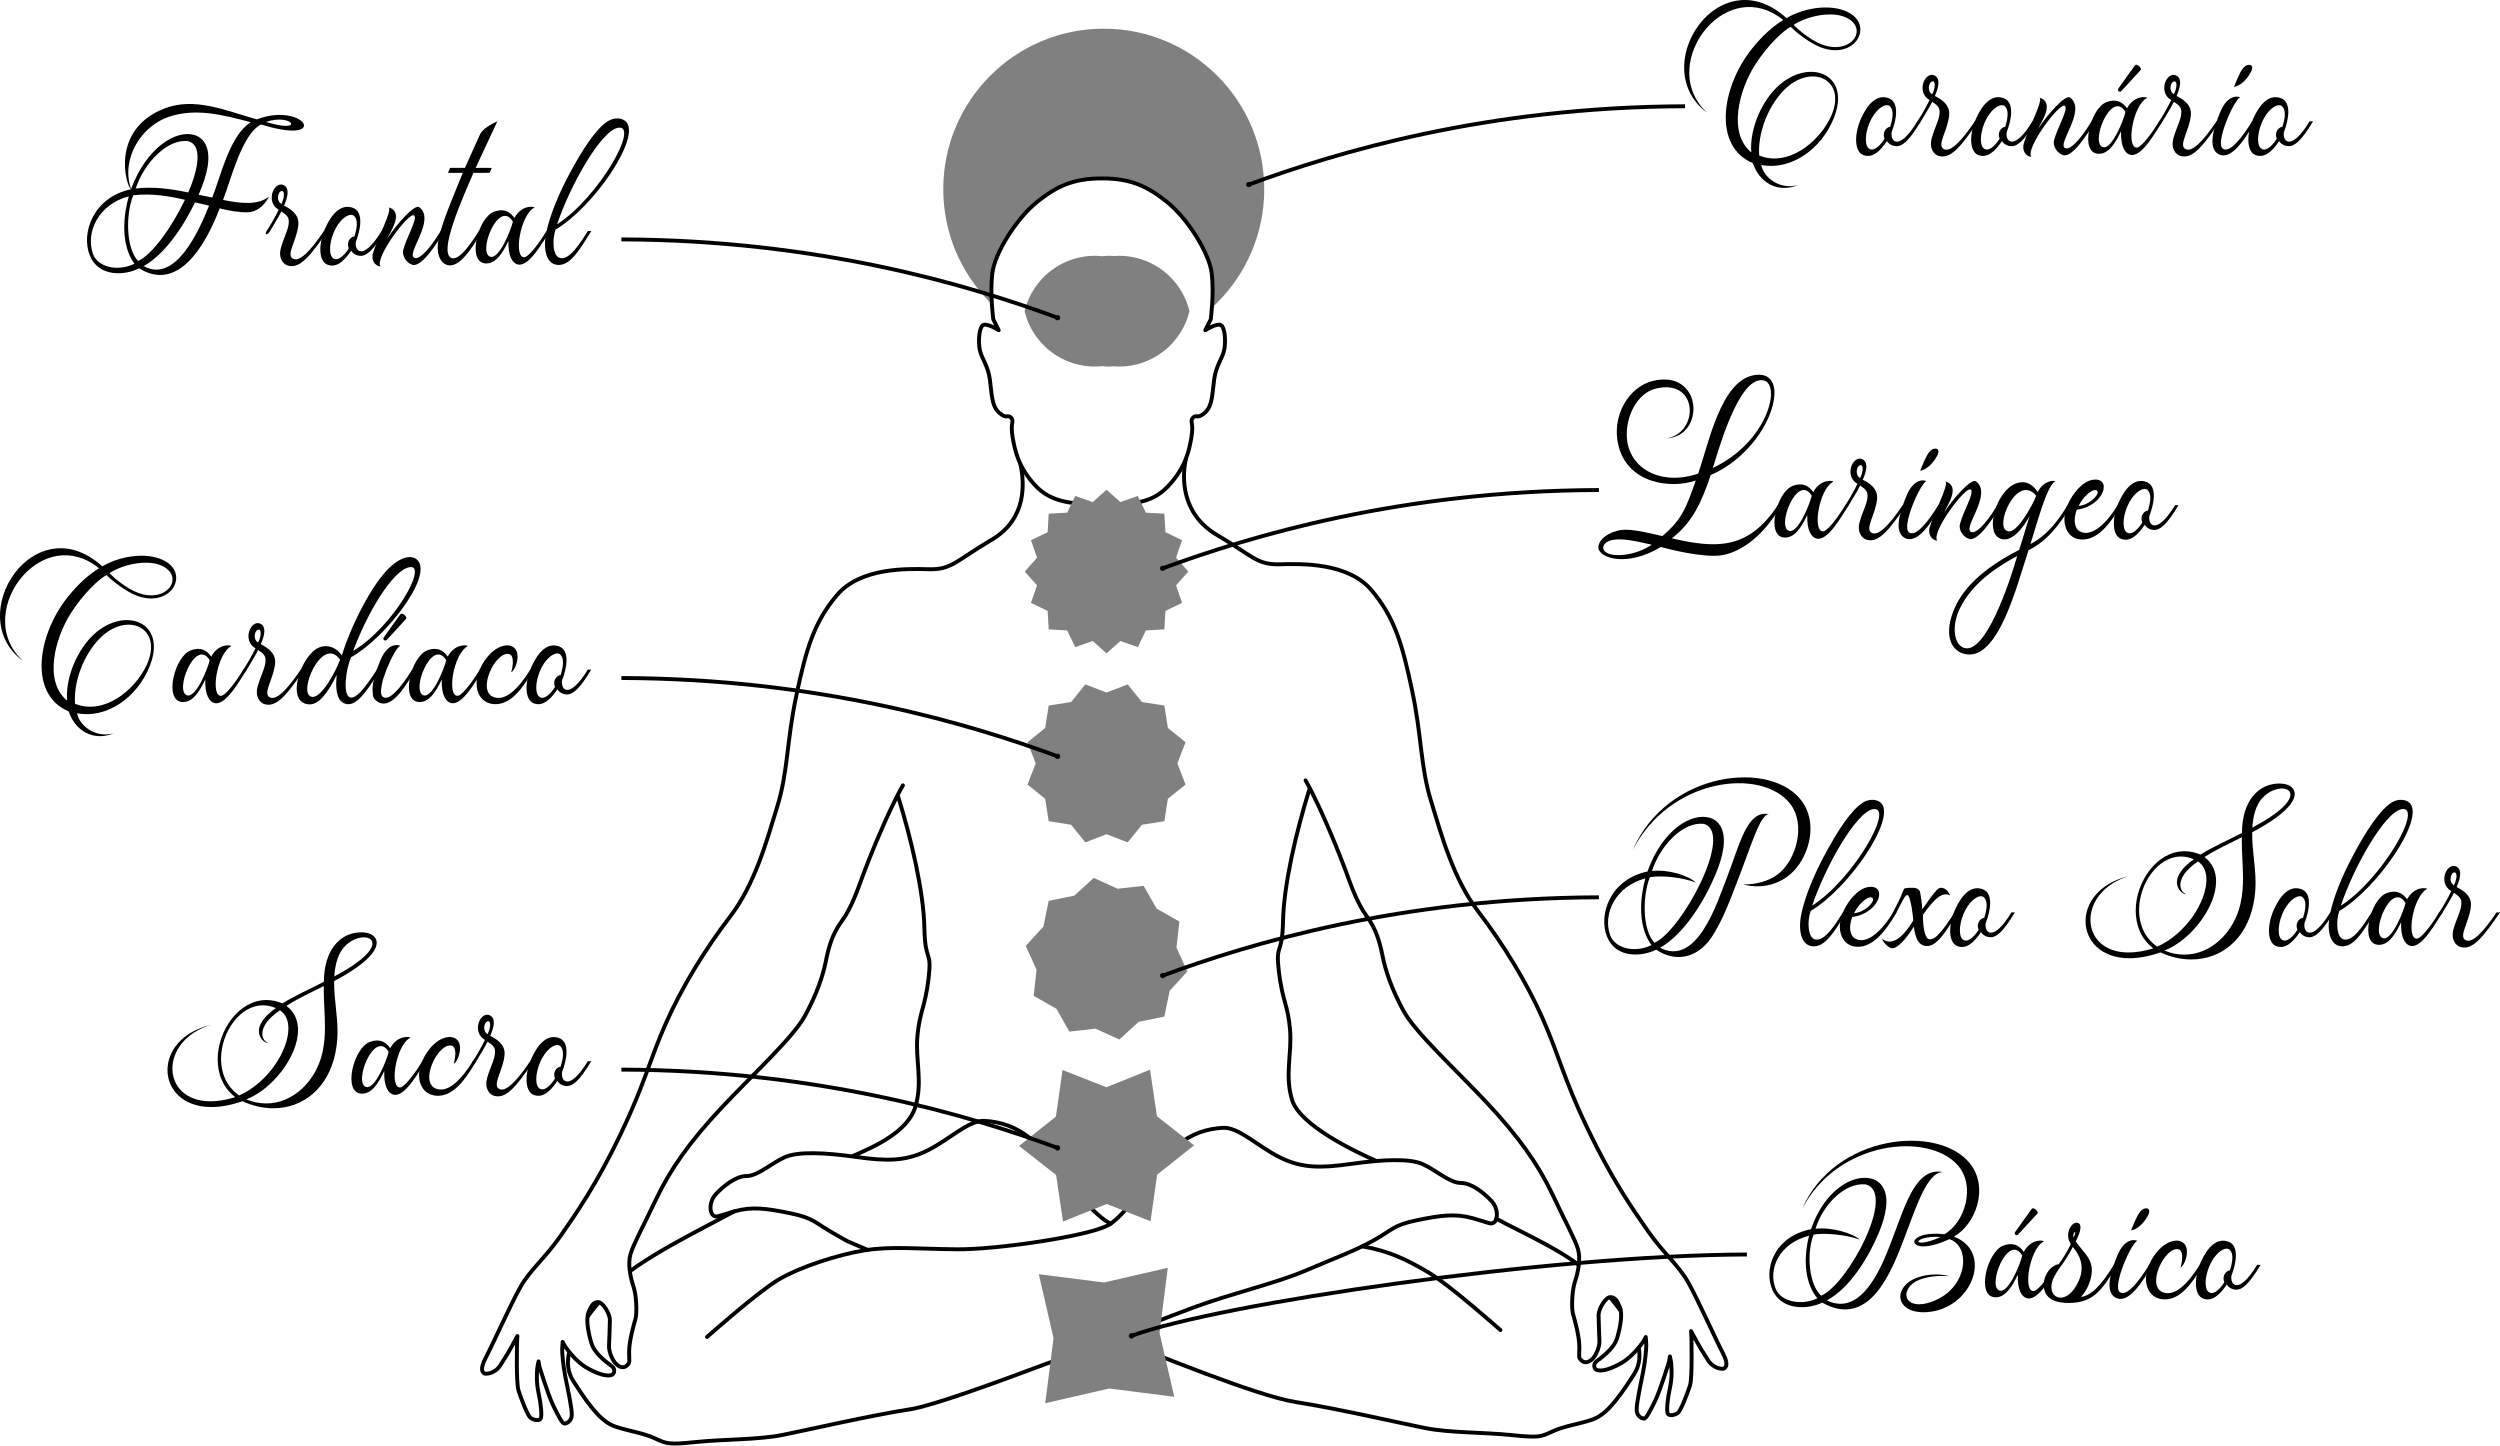 <?xml version="1.0" encoding="UTF-8" standalone="no"?>
<!-- Created with Inkscape (http://www.inkscape.org/) -->

<svg
   xmlns:dc="http://purl.org/dc/elements/1.1/"
   xmlns:cc="http://creativecommons.org/ns#"
   xmlns:rdf="http://www.w3.org/1999/02/22-rdf-syntax-ns#"
   xmlns:svg="http://www.w3.org/2000/svg"
   xmlns="http://www.w3.org/2000/svg"
   xmlns:sodipodi="http://sodipodi.sourceforge.net/DTD/sodipodi-0.dtd"
   xmlns:inkscape="http://www.inkscape.org/namespaces/inkscape"
   width="638.393"
   height="369.125"
   viewBox="0 0 638.393 369.125"
   id="svg2"
   version="1.1"
   inkscape:version="0.92.3 (2405546, 2018-03-11)"
   sodipodi:docname="Chakras.svg">
  <title
     id="title5749">Chakras in human body</title>
  <defs
     id="defs4">
    <marker
       orient="auto"
       refY="0"
       refX="0"
       id="marker10809"
       style="overflow:visible">
      <path
         inkscape:connector-curvature="0"
         id="path10811"
         d="m -2.5,-1 c 0,2.76 -2.24,5 -5,5 -2.76,0 -5,-2.24 -5,-5 0,-2.76 2.24,-5 5,-5 2.76,0 5,2.24 5,5 z"
         style="fill:#000000;fill-opacity:1;fill-rule:evenodd;stroke:#000000;stroke-width:1pt;stroke-opacity:1"
         transform="matrix(0.4,0,0,0.4,2.96,0.4)" />
    </marker>
  </defs>
  <sodipodi:namedview
     id="base"
     pagecolor="#ffffff"
     bordercolor="#666666"
     borderopacity="1.0"
     inkscape:pageopacity="0.0"
     inkscape:pageshadow="2"
     inkscape:zoom="1.2665853"
     inkscape:cx="278.95414"
     inkscape:cy="218.03518"
     inkscape:document-units="px"
     inkscape:current-layer="layer2"
     showgrid="false"
     inkscape:snap-page="false"
     fit-margin-top="0"
     fit-margin-left="0"
     fit-margin-bottom="0"
     fit-margin-right="0"
     units="px"
     inkscape:object-paths="true"
     inkscape:snap-smooth-nodes="false"
     inkscape:object-nodes="true"
     inkscape:snap-nodes="true"
     inkscape:snap-global="false"
     showguides="false"
     inkscape:window-width="927"
     inkscape:window-height="1023"
     inkscape:window-x="993"
     inkscape:window-y="27"
     inkscape:window-maximized="0" />
  <g
     inkscape:groupmode="layer"
     id="layer2"
     inkscape:label="Chakras"
     transform="translate(119.799,12.751)">
    <circle
       style="opacity:1;fill:#808080;fill-opacity:1;fill-rule:nonzero;stroke:none;stroke-width:1;stroke-linecap:round;stroke-linejoin:round;stroke-miterlimit:4;stroke-dasharray:none;stroke-dashoffset:0;stroke-opacity:1"
       id="coronario"
       cx="162.054"
       cy="35.554"
       r="40.982" />
    <path
       sodipodi:nodetypes="cssssssssssssssssssssssssssssssccccssssssssssssssssssssssssssssssc"
       inkscape:connector-curvature="0"
       id="path4218"
       d="m 60.735,328.657 c 0,0 13.006,-11.554 18.372,-14.71 5.366,-3.157 14.837,-6.25 21.718,-7.387 6.882,-1.136 13.46,-0.382 23.728,-0.292 10.268,0.089 33.125,-3.304 38.482,-6.071 5.357,-2.768 13.488,-16.87 17.466,-20.216 3.977,-3.346 7.892,-4.483 11.932,-4.735 4.041,-0.253 8.965,4.735 14.521,7.513 5.556,2.778 10.228,2.841 18.246,1.705 8.018,-1.136 14.963,-1.452 18.309,0.063 3.346,1.515 6.882,4.798 9.723,4.798 2.841,0 6.061,2.715 7.829,4.609 1.768,1.894 1.641,4.609 0.758,5.366 -0.884,0.758 -1.105,0.272 -5.569,-0.978 -4.464,-1.25 -8.214,-0.714 -14.286,0.536 -6.071,1.25 -6.25,2.5 -11.071,5.179 -4.821,2.679 -9.821,4.464 -17.321,7.679 -7.5,3.214 -18.571,5.714 -28.75,9.464 -10.179,3.75 -61.607,24.286 -71.964,25.893 C 102.5,348.679 86.25,352.429 80,353.679 c -6.25,1.25 -15,1.071 -21.964,1.786 -6.964,0.714 -7.5,0.536 -10.536,-0.893 -3.036,-1.429 -7.143,-1.964 -10.179,-3.036 -3.036,-1.071 -5.714,-3.75 -10.714,-11.607 -5,-7.857 4.821,-18.214 10.357,-24.464 5.536,-6.25 16.964,-11.071 24.107,-15 7.143,-3.929 33.571,-16.607 38.929,-18.929 5.357,-2.321 11.964,-5.179 13.929,-11.607 1.964,-6.429 0,-11.786 0.536,-18.036 0.536,-6.25 1.964,-7.321 2.857,-14.821 0.893,-7.5 -0.893,-3.75 -1.071,-12.857 -0.179,-9.107 -3.254,-22.516 -6.825,-33.945 v -6.1 l 105.233,-1.518 v 5.849 c -3.571,11.429 -6.647,24.838 -6.825,33.945 -0.179,9.107 -1.964,5.357 -1.071,12.857 0.893,7.5 2.321,8.571 2.857,14.821 0.536,6.25 -1.429,11.607 0.536,18.036 1.964,6.429 8.571,9.286 13.929,11.607 5.357,2.321 31.786,15 38.929,18.929 7.143,3.929 18.571,8.75 24.107,15 5.536,6.25 15.357,16.607 10.357,24.464 -5,7.857 -7.679,10.536 -10.714,11.607 -3.036,1.071 -7.143,1.607 -10.179,3.036 -3.036,1.429 -3.571,1.607 -10.536,0.893 -6.964,-0.714 -15.714,-0.536 -21.964,-1.786 -6.25,-1.25 -22.5,-5 -32.857,-6.607 -10.357,-1.607 -61.786,-22.143 -71.964,-25.893 -10.179,-3.75 -21.25,-6.25 -28.75,-9.464 -7.5,-3.214 -12.5,-5 -17.321,-7.679 -4.821,-2.679 -5,-3.929 -11.071,-5.179 -6.071,-1.25 -9.821,-1.786 -14.286,-0.536 -4.464,1.25 -4.685,1.736 -5.569,0.978 -0.884,-0.758 -1.01,-3.472 0.758,-5.366 1.768,-1.894 4.988,-4.609 7.829,-4.609 2.841,0 6.377,-3.283 9.723,-4.798 3.346,-1.515 10.291,-1.2 18.309,-0.063 8.018,1.136 12.69,1.073 18.246,-1.705 5.556,-2.778 10.48,-7.766 14.521,-7.513 4.041,0.253 7.955,1.389 11.932,4.735 3.977,3.346 12.109,17.448 17.466,20.216 5.357,2.768 28.214,6.161 38.482,6.071 10.268,-0.089 16.846,-0.844 23.728,0.292 6.882,1.136 16.352,4.23 21.718,7.387 5.366,3.157 18.372,14.71 18.372,14.71"
       style="opacity:1;fill:#ffffff;fill-opacity:1;fill-rule:nonzero;stroke:none;stroke-width:1;stroke-linecap:round;stroke-linejoin:round;stroke-miterlimit:4;stroke-dasharray:none;stroke-dashoffset:0;stroke-opacity:1" />
    <path
       style="opacity:1;fill:none;fill-opacity:1;fill-rule:nonzero;stroke:#000000;stroke-width:1;stroke-linecap:round;stroke-linejoin:round;stroke-miterlimit:4;stroke-dasharray:none;stroke-dashoffset:0;stroke-opacity:1"
       d="m 214.658,182.652 v 5.849 c -3.571,11.429 -6.647,24.838 -6.825,33.945 -0.179,9.107 -1.964,5.357 -1.071,12.857 0.893,7.5 2.321,8.571 2.857,14.821 0.536,6.25 -1.429,11.607 0.536,18.036 1.964,6.429 16.177,13.237 21.534,15.559 m 30.619,14.739 c 7.143,3.929 19.275,8.988 24.811,15.238 5.536,6.25 15.357,16.607 10.357,24.464 -5,7.857 -7.679,10.536 -10.714,11.607 -3.036,1.071 -7.143,1.607 -10.179,3.036 -3.036,1.429 -3.571,1.607 -10.536,0.893 -6.964,-0.714 -15.714,-0.536 -21.964,-1.786 -6.25,-1.25 -22.5,-5 -32.857,-6.607 -10.357,-1.607 -36.496,-12.587 -46.674,-16.337 m -62.77,-22.553 c -7.5,-3.214 -3.771,-1.468 -8.592,-4.147 -4.821,-2.679 -5,-3.929 -11.071,-5.179 -6.071,-1.25 -9.821,-1.786 -14.286,-0.536 -4.464,1.25 -4.685,1.736 -5.569,0.978 -0.884,-0.758 -1.01,-3.472 0.758,-5.366 1.768,-1.894 4.988,-4.609 7.829,-4.609 2.841,0 6.377,-3.283 9.723,-4.798 3.346,-1.515 10.291,-1.2 18.309,-0.063 8.018,1.136 12.69,1.073 18.246,-1.705 5.556,-2.778 10.48,-7.766 14.521,-7.513 4.041,0.253 7.955,1.389 11.932,4.735 3.977,3.346 12.402,15.355 17.019,19.234 1.116,0.938 1.838,1.592 3.219,2.28 m 64.219,5.79 c 6.882,1.136 11.57,3.506 16.936,6.663 5.366,3.157 18.372,14.71 18.372,14.71"
       id="path4214"
       inkscape:connector-curvature="0"
       sodipodi:nodetypes="ccssssccsssssssccssssssssssssccsc" />
    <path
       style="opacity:1;fill:none;fill-opacity:1;fill-rule:nonzero;stroke:#000000;stroke-width:1;stroke-linecap:round;stroke-linejoin:round;stroke-miterlimit:4;stroke-dasharray:none;stroke-dashoffset:0;stroke-opacity:1"
       d="m 60.735,328.657 c 0,0 13.006,-11.554 18.372,-14.71 5.366,-3.157 14.837,-6.25 21.718,-7.387 6.882,-1.136 13.46,-0.382 23.728,-0.292 10.268,0.089 33.125,-3.304 38.482,-6.071 5.357,-2.768 13.488,-16.87 17.466,-20.216 3.977,-3.346 7.892,-4.483 11.932,-4.735 4.041,-0.253 8.965,4.735 14.521,7.513 5.556,2.778 10.228,2.841 18.246,1.705 8.018,-1.136 14.963,-1.452 18.309,0.063 3.346,1.515 6.882,4.798 9.723,4.798 2.841,0 6.061,2.715 7.829,4.609 1.768,1.894 1.641,4.609 0.758,5.366 -0.884,0.758 -1.105,0.272 -5.569,-0.978 -4.464,-1.25 -8.214,-0.714 -14.286,0.536 -6.071,1.25 -6.25,2.5 -11.071,5.179 -4.821,2.679 -9.821,4.464 -17.321,7.679 -7.5,3.214 -18.571,5.714 -28.75,9.464 -10.179,3.75 -61.607,24.286 -71.964,25.893 C 102.5,348.679 86.25,352.429 80,353.679 c -6.25,1.25 -15,1.071 -21.964,1.786 -6.964,0.714 -7.5,0.536 -10.536,-0.893 -3.036,-1.429 -7.143,-1.964 -10.179,-3.036 -3.036,-1.071 -5.714,-3.75 -10.714,-11.607 -5,-7.857 4.821,-18.214 10.357,-24.464 5.536,-6.25 23.564,-14.937 30.707,-18.866 m 30.28,-14.143 c 5.357,-2.321 14.013,-6.098 15.978,-12.527 1.964,-6.429 0,-11.786 0.536,-18.036 0.536,-6.25 1.964,-7.321 2.857,-14.821 0.893,-7.5 -0.893,-3.75 -1.071,-12.857 -0.179,-9.107 -3.254,-22.516 -6.825,-33.945 v -6.1 l 105.233,-1.518"
       id="path4204"
       inkscape:connector-curvature="0"
       sodipodi:nodetypes="cssssssssssssssssssssssssccssssccc" />
    <path
       style="opacity:1;fill:#ffffff;fill-opacity:1;fill-rule:nonzero;stroke:#000000;stroke-width:1;stroke-linecap:round;stroke-linejoin:round;stroke-miterlimit:4;stroke-dasharray:none;stroke-dashoffset:0;stroke-opacity:1"
       d="m 110.761,187.796 c -4.015,7.042 -8.976,19.632 -10.226,23.025 -1.25,3.393 -2.857,8.214 -5.357,11.607 -2.5,3.393 -3.393,6.786 -4.107,10.357 -0.714,3.571 -2.321,8.393 -5.357,13.929 -3.036,5.536 -13.214,14.821 -21.25,23.393 -8.036,8.571 -13.08,15.67 -16.741,23.393 -3.661,7.723 -5.759,11.429 -6.518,13.973 -0.759,2.545 0,6.071 0.759,8.304 0.759,2.232 0.938,6.741 0.491,8.304 -0.446,1.562 -1.607,5.625 -1.607,8.393 0,2.768 0.312,2.589 -0.536,3.438 -0.848,0.848 -2.054,0.446 -2.946,-0.536 -0.893,-0.982 -1.696,-3.036 -1.652,-4.42 0.045,-1.384 0.223,-5.089 0.223,-6.652 0,-1.562 -1.786,-4.554 -2.991,-4.554 -1.205,0 -1.696,0.848 -2.411,2.455 -0.714,1.607 -0.312,4.554 0.625,7.857 0.938,3.304 4.955,5.67 5.536,6.295 0.58,0.625 0.402,1.786 -0.357,2.009 -0.759,0.223 -2.411,0.312 -5.982,-1.652 -3.571,-1.964 -6.027,-5.938 -6.027,-5.938 l -0.446,-0.848 c 0,0 -0.134,1.339 -0.134,2.009 0,0.67 0.179,3.616 0.759,6.607 0.58,2.991 1.786,8.393 1.696,10.045 -0.089,1.652 -1.25,2.098 -1.83,2.188 -0.58,0.089 -1.607,-1.964 -2.902,-4.598 -1.295,-2.634 -3.571,-10.089 -3.571,-10.089 l -0.179,-1.205 c 0,0 -0.313,1.295 -0.357,2.054 -0.045,0.759 -0.268,3.214 0.357,6.027 0.625,2.812 0.938,6.027 0.491,6.607 -0.446,0.58 -1.83,0.268 -2.545,-0.268 -0.714,-0.536 -2.455,-5 -3.08,-7.009 -0.625,-2.009 -0.357,-12.277 -0.357,-12.277 l 0.089,-1.607 c 0,0 -0.848,1.518 -1.384,2.545 -0.536,1.027 -1.518,2.679 -2.991,4.955 -1.473,2.277 -3.973,2.277 -4.152,2.009 C 3.616,337.652 2.5,337.25 4.286,333.857 6.071,330.464 10.536,320.464 13.036,316 c 2.5,-4.464 6.25,-7.321 10.357,-13.214 C 27.5,296.893 32.679,289.393 38.75,276.714 c 6.071,-12.679 7.321,-18.75 11.429,-28.036 4.107,-9.286 10,-18.929 16.429,-27.321 6.429,-8.393 9.464,-19.643 12.143,-28.393 2.679,-8.75 2.321,-16.429 4.821,-28.214 2.5,-11.786 4.464,-18.571 10.357,-25.536 5.893,-6.964 17.5,-6.786 23.393,-6.607 5.893,0.179 6.964,-2.143 16.071,-7.5 9.107,-5.357 8.433,-14.597 7.361,-19.418 0.147,0.304 42.286,-1.338 42.286,-1.338 -1.071,4.821 -1.194,14.136 7.913,19.493 9.107,5.357 10.179,7.679 16.071,7.5 5.893,-0.179 17.5,-0.357 23.393,6.607 5.893,6.964 7.857,13.75 10.357,25.536 2.5,11.786 2.143,19.464 4.821,28.214 2.679,8.75 5.714,20 12.143,28.393 6.429,8.393 12.321,18.036 16.429,27.321 4.107,9.286 5.357,15.357 11.429,28.036 6.071,12.679 11.25,20.179 15.357,26.071 4.107,5.893 7.857,8.75 10.357,13.214 2.5,4.464 6.964,14.464 8.75,17.857 1.786,3.393 0.67,3.795 0.491,4.062 -0.179,0.268 -2.679,0.268 -4.152,-2.009 -1.473,-2.277 -2.455,-3.929 -2.991,-4.955 -0.536,-1.027 -1.384,-2.545 -1.384,-2.545 l 0.089,1.607 c 0,0 0.268,10.268 -0.357,12.277 -0.625,2.009 -2.366,6.473 -3.08,7.009 -0.714,0.536 -2.098,0.848 -2.545,0.268 -0.446,-0.58 -0.134,-3.795 0.491,-6.607 0.625,-2.812 0.402,-5.268 0.357,-6.027 -0.045,-0.759 -0.357,-2.054 -0.357,-2.054 l -0.179,1.205 c 0,0 -2.277,7.455 -3.571,10.089 -1.295,2.634 -2.321,4.688 -2.902,4.598 -0.58,-0.089 -1.741,-0.536 -1.83,-2.188 -0.089,-1.652 1.116,-7.054 1.696,-10.045 0.58,-2.991 0.759,-5.938 0.759,-6.607 0,-0.67 -0.134,-2.009 -0.134,-2.009 l -0.446,0.848 c 0,0 -2.455,3.973 -6.027,5.938 -3.571,1.964 -5.223,1.875 -5.982,1.652 -0.759,-0.223 -0.938,-1.384 -0.357,-2.009 0.58,-0.625 4.598,-2.991 5.536,-6.295 0.938,-3.304 1.339,-6.25 0.625,-7.857 -0.714,-1.607 -1.205,-2.455 -2.411,-2.455 -1.205,0 -2.991,2.991 -2.991,4.554 0,1.562 0.179,5.268 0.223,6.652 0.045,1.384 -0.759,3.438 -1.652,4.42 -0.893,0.982 -2.098,1.384 -2.946,0.536 -0.848,-0.848 -0.536,-0.67 -0.536,-3.438 0,-2.768 -1.161,-6.83 -1.607,-8.393 -0.446,-1.562 -0.268,-6.071 0.491,-8.304 0.759,-2.232 1.518,-5.759 0.759,-8.304 -0.759,-2.545 -2.857,-6.25 -6.518,-13.973 -3.661,-7.723 -8.705,-14.821 -16.741,-23.393 -8.036,-8.571 -18.214,-17.857 -21.25,-23.393 -3.036,-5.536 -4.643,-10.357 -5.357,-13.929 -0.714,-3.571 -1.607,-6.964 -4.107,-10.357 -2.5,-3.393 -4.107,-8.214 -5.357,-11.607 -1.25,-3.393 -6.21,-15.983 -10.226,-23.025"
       id="path3402"
       inkscape:connector-curvature="0"
       sodipodi:nodetypes="cssssssssssscssccsssssccscsssccscssssssssssssssssssccssssssssssscssccsssssccscsssccscssssssssssssssssssc" />
    <path
       style="opacity:1;fill:#ffffff;fill-opacity:1;fill-rule:nonzero;stroke:#000000;stroke-width:1;stroke-linecap:round;stroke-linejoin:round;stroke-miterlimit:4;stroke-dasharray:none;stroke-dashoffset:0;stroke-opacity:1"
       d="m 144.957,38.87 c -5.051,4.041 -10.733,12.879 -11.364,18.183 -0.631,5.303 0.253,11.743 0.253,11.743 l 1.389,2.778 c 0,0 -2.525,-1.641 -3.788,-1.389 -1.263,0.253 -1.515,4.419 -1.01,6.566 0.505,2.147 2.02,3.788 2.525,7.324 0.505,3.536 0.379,6.819 2.399,8.586 2.02,1.768 2.147,0.253 3.03,1.263 0.884,1.01 -0.253,1.136 0.379,4.924 0.631,3.788 1.641,7.829 5.682,12.248 4.041,4.419 9.351,4.968 17.694,4.968 8.343,0 12.582,-0.548 16.622,-4.968 4.041,-4.419 5.051,-8.46 5.682,-12.248 0.631,-3.788 -0.505,-3.914 0.379,-4.924 0.884,-1.01 1.01,0.505 3.03,-1.263 2.02,-1.768 1.894,-5.051 2.399,-8.586 0.505,-3.536 2.02,-5.177 2.525,-7.324 0.505,-2.147 0.253,-6.313 -1.01,-6.566 -1.263,-0.253 -3.788,1.389 -3.788,1.389 l 1.389,-2.778 c 0,0 0.884,-6.44 0.253,-11.743 -0.631,-5.303 -6.313,-14.142 -11.364,-18.183 -5.051,-4.041 -9.242,-6.061 -16.653,-6.061 -7.41,0 -11.602,2.02 -16.653,6.061 z"
       id="path4206"
       inkscape:connector-curvature="0"
       sodipodi:nodetypes="ssccssssssszsssssssccsszs" />
    <path
       style="opacity:1;fill:#808080;fill-opacity:1;fill-rule:nonzero;stroke:none;stroke-width:1;stroke-linecap:round;stroke-linejoin:round;stroke-miterlimit:4;stroke-dasharray:none;stroke-dashoffset:0;stroke-opacity:1"
       d="m 159.793,52.57 a 18.498,18.498 0 0 0 -17.955,14.146 18.498,18.498 0 0 0 17.955,14.139 18.498,18.498 0 0 0 1.869,-0.111 14.142,14.142 0 0 0 1.666,0.111 14.142,14.142 0 0 0 1.268,-0.068 18.498,18.498 0 0 0 1.385,0.068 18.498,18.498 0 0 0 17.957,-14.145 18.498,18.498 0 0 0 -17.957,-14.141 18.498,18.498 0 0 0 -1.23,0.072 14.142,14.142 0 0 0 -1.422,-0.072 14.142,14.142 0 0 0 -1.725,0.123 18.498,18.498 0 0 0 -1.811,-0.123 z"
       id="frontal"
       inkscape:connector-curvature="0" />
    <path
       sodipodi:type="star"
       style="opacity:1;fill:#808080;fill-opacity:1;fill-rule:nonzero;stroke:none;stroke-width:1;stroke-linecap:round;stroke-linejoin:round;stroke-miterlimit:4;stroke-dasharray:none;stroke-dashoffset:0;stroke-opacity:1"
       id="laringeo"
       sodipodi:sides="16"
       sodipodi:cx="162.76083"
       sodipodi:cy="133.19637"
       sodipodi:r1="20.886751"
       sodipodi:r2="18.088457"
       sodipodi:arg1="0.78539816"
       sodipodi:arg2="0.9817477"
       inkscape:flatsided="false"
       inkscape:rounded="0"
       inkscape:randomized="0"
       d="m 177.53,147.966 -4.72,0.271 -2.056,4.257 -4.464,-1.556 -3.529,3.146 -3.529,-3.146 -4.464,1.556 -2.056,-4.257 -4.72,-0.271 -0.271,-4.72 -4.257,-2.056 1.556,-4.464 -3.146,-3.529 3.146,-3.529 -1.556,-4.464 4.257,-2.056 0.271,-4.72 4.72,-0.271 2.056,-4.257 4.464,1.556 3.529,-3.146 3.529,3.146 4.464,-1.556 2.056,4.257 4.72,0.271 0.271,4.72 4.257,2.056 -1.556,4.464 3.146,3.529 -3.146,3.529 1.556,4.464 -4.257,2.056 z" />
    <path
       d="m 177.53,196.954 -5.725,0.896 -3.638,4.51 -5.406,-2.087 -5.406,2.087 -3.638,-4.51 -5.725,-0.896 -0.896,-5.725 -4.51,-3.638 2.087,-5.406 -2.087,-5.406 4.51,-3.638 0.896,-5.725 5.725,-0.896 3.638,-4.51 5.406,2.087 5.406,-2.087 3.638,4.51 5.725,0.896 0.896,5.725 4.51,3.638 -2.087,5.406 2.087,5.406 -4.51,3.638 z"
       inkscape:randomized="0"
       inkscape:rounded="0"
       inkscape:flatsided="false"
       sodipodi:arg2="1.0471975"
       sodipodi:arg1="0.78539816"
       sodipodi:r2="18.088457"
       sodipodi:r1="20.886751"
       sodipodi:cy="182.18504"
       sodipodi:cx="162.76083"
       sodipodi:sides="12"
       id="cardiaco"
       style="opacity:1;fill:#808080;fill-opacity:1;fill-rule:nonzero;stroke:none;stroke-width:1;stroke-linecap:round;stroke-linejoin:round;stroke-miterlimit:4;stroke-dasharray:none;stroke-dashoffset:0;stroke-opacity:1"
       sodipodi:type="star" />
    <path
       sodipodi:type="star"
       style="opacity:1;fill:#808080;fill-opacity:1;fill-rule:nonzero;stroke:none;stroke-width:1;stroke-linecap:round;stroke-linejoin:round;stroke-miterlimit:4;stroke-dasharray:none;stroke-dashoffset:0;stroke-opacity:1"
       id="plexosolar"
       sodipodi:sides="10"
       sodipodi:cx="162.76083"
       sodipodi:cy="232.06133"
       sodipodi:r1="20.886751"
       sodipodi:r2="18.088457"
       sodipodi:arg1="0.78539816"
       sodipodi:arg2="1.0995574"
       inkscape:flatsided="false"
       inkscape:rounded="0"
       inkscape:randomized="0"
       d="m 177.53,246.83 -6.557,1.348 -4.945,4.513 -6.097,-2.764 -6.653,0.744 -3.308,-5.82 -5.82,-3.308 0.744,-6.653 -2.764,-6.097 4.513,-4.945 1.348,-6.557 6.557,-1.348 4.945,-4.513 6.097,2.764 6.653,-0.744 3.308,5.82 5.82,3.308 -0.744,6.653 2.764,6.097 -4.513,4.945 z" />
    <path
       d="m 173.994,299.106 -11.186,-4.412 -11.158,4.484 -1.772,-11.894 -9.462,-7.421 9.414,-7.481 1.696,-11.905 11.186,4.412 11.158,-4.484 1.772,11.894 9.462,7.421 -9.414,7.481 z"
       inkscape:randomized="0"
       inkscape:rounded="0"
       inkscape:flatsided="false"
       sodipodi:arg2="1.5676105"
       sodipodi:arg1="1.0440118"
       sodipodi:r2="14.902425"
       sodipodi:r1="22.344078"
       sodipodi:cy="279.79105"
       sodipodi:cx="162.76083"
       sodipodi:sides="6"
       id="sacro"
       style="opacity:1;fill:#808080;fill-opacity:1;fill-rule:nonzero;stroke:none;stroke-width:1;stroke-linecap:round;stroke-linejoin:round;stroke-miterlimit:4;stroke-dasharray:none;stroke-dashoffset:0;stroke-opacity:1"
       sodipodi:type="star" />
    <path
       sodipodi:type="star"
       style="opacity:1;fill:#808080;fill-opacity:1;fill-rule:nonzero;stroke:none;stroke-width:1;stroke-linecap:round;stroke-linejoin:round;stroke-miterlimit:4;stroke-dasharray:none;stroke-dashoffset:0;stroke-opacity:1"
       id="basico"
       sodipodi:sides="4"
       sodipodi:cx="162.76083"
       sodipodi:cy="328.27835"
       sodipodi:r1="23.326361"
       sodipodi:r2="13.551372"
       sodipodi:arg1="0.73561787"
       sodipodi:arg2="1.5210161"
       inkscape:flatsided="false"
       inkscape:rounded="0"
       inkscape:randomized="0"
       d="m 180.055,343.931 -16.62,-2.118 -16.327,3.76 2.118,-16.62 -3.76,-16.327 16.62,2.118 16.327,-3.76 -2.118,16.62 z" />
    <g
       aria-label="Coronário"
       style="font-style:normal;font-weight:normal;font-size:40px;line-height:1.25;font-family:sans-serif;letter-spacing:0px;word-spacing:0px;fill:#000000;fill-opacity:1;stroke:none"
       id="text51">
      <path
         d="m 352.625,-9.357 c -4.082,-2.441 -11.133,-1.758 -16.23,1.23 -7.969,-7.188 -16.133,-5.137 -21.172,0.293 -5.977,6.445 -7.539,17.676 0.918,23.867 -6.895,-6.309 -5.254,-15.898 0.019,-21.797 4.727,-5.273 12.363,-7.578 19.395,-1.875 -2.793,1.719 -5.312,4.043 -7.852,7.168 -7.891,9.727 -10.254,25.039 0.098,29.375 1.66,4.98 6.328,7.754 11.562,5.586 -4.629,1.289 -8.75,-1.777 -9.414,-5.117 7.402,1.484 15.391,-3.887 18.613,-12.168 4.297,-11.055 -6.113,-15.059 -13.945,-8.301 -4.551,3.926 -7.715,11.406 -7.207,17.266 -6.074,-4.98 -3.086,-15.996 0.938,-22.324 3.242,-5.098 7.422,-8.926 9.121,-9.746 1.562,1.562 4.844,4.141 7.617,5.215 8.574,3.32 13.535,-5.078 7.539,-8.672 z M 335.516,10.507 c 7.07,-7.48 16.836,-2.988 12.051,6.875 -3.086,6.348 -10.918,12.539 -18.145,9.57 -0.391,-5.527 2.09,-12.207 6.094,-16.445 z m 9.941,-11.895 c -2.988,-1.113 -6.289,-3.984 -7.246,-5 3.789,-2.48 10.234,-3.613 13.711,-1.738 5.449,2.891 0.898,9.512 -6.465,6.738 z"
         style="font-style:normal;font-variant:normal;font-weight:normal;font-stretch:normal;font-family:Madelican;-inkscape-font-specification:Madelican"
         id="path895"
         inkscape:connector-curvature="0" />
      <path
         d="m 363.27,20.917 c 1.191,-3.008 2.051,-7.598 -0.82,-8.613 -2.871,-1.016 -5.254,1.289 -7.012,5.195 -1.758,3.906 -1.758,8.379 0.508,9.316 2.246,0.938 4.297,-0.82 6.094,-3.535 0.684,0.996 1.719,1.309 2.461,1.309 1.406,0 3.164,-1.25 6.191,-6.348 h -0.879 c -4.805,7.91 -7.012,5.02 -6.543,2.676 z m -1.816,1.738 c -1.484,2.344 -3.164,3.457 -4.199,2.344 -1.035,-1.113 -0.703,-4.512 0.82,-7.402 1.543,-2.891 3.848,-4.16 4.785,-3.145 0.957,1.016 0.703,2.93 0.019,5.156 -1.426,0.254 -1.992,1.895 -1.426,3.047 z"
         style="font-style:normal;font-variant:normal;font-weight:normal;font-stretch:normal;font-family:Madelican;-inkscape-font-specification:Madelican"
         id="path897"
         inkscape:connector-curvature="0" />
      <path
         d="m 376.395,25.214 c -1.523,-1.113 1.23,-4.824 1.543,-8.594 0.234,-2.715 -2.109,-4.062 -3.652,-4.863 0.938,-2.168 1.426,-4.297 0.078,-5.137 -2.441,-1.523 -5.078,4.043 -1.445,6.191 -1.016,2.051 -1.973,3.73 -3.125,5.488 -0.449,0.645 -0.019,1.387 0.879,0 0.469,-0.742 2.363,-3.867 2.93,-5.059 1.543,1.016 1.934,1.562 1.895,2.734 -0.059,1.914 -1.211,3.672 -2.031,6.621 -0.664,2.344 0.41,4.277 2.148,4.551 2.93,0.586 5.605,-2.852 9.746,-8.906 h -0.879 c -3.34,4.941 -6.348,8.223 -8.086,6.973 z M 373.602,11.327 C 372.235,10.487 372.743,8.553 373.348,8.163 c 0.996,-0.625 1.309,0.977 0.254,3.164 z"
         style="font-style:normal;font-variant:normal;font-weight:normal;font-stretch:normal;font-family:Madelican;-inkscape-font-specification:Madelican"
         id="path899"
         inkscape:connector-curvature="0" />
      <path
         d="m 392.645,20.917 c 1.191,-3.008 2.051,-7.598 -0.82,-8.613 -2.871,-1.016 -5.254,1.289 -7.012,5.195 -1.758,3.906 -1.758,8.379 0.508,9.316 2.246,0.938 4.297,-0.82 6.094,-3.535 0.684,0.996 1.719,1.309 2.461,1.309 1.406,0 3.164,-1.25 6.191,-6.348 h -0.879 c -4.805,7.91 -7.012,5.02 -6.543,2.676 z m -1.816,1.738 c -1.484,2.344 -3.164,3.457 -4.199,2.344 -1.035,-1.113 -0.703,-4.512 0.82,-7.402 1.543,-2.891 3.848,-4.16 4.785,-3.145 0.957,1.016 0.703,2.93 0.019,5.156 -1.426,0.254 -1.992,1.895 -1.426,3.047 z"
         style="font-style:normal;font-variant:normal;font-weight:normal;font-stretch:normal;font-family:Madelican;-inkscape-font-specification:Madelican"
         id="path901"
         inkscape:connector-curvature="0" />
      <path
         d="m 407.547,25.077 c -2.207,-1.035 5.586,-9.688 1.27,-12.91 -1.191,-0.898 -5.84,4.375 -8.145,7.949 0.664,-1.602 4.375,-6.68 0.352,-7.91 0.879,0.918 -2.773,7.578 -4.023,11.641 -0.508,1.68 0.332,3.281 1.934,3.477 -1.738,-2.031 7.422,-14.297 8.594,-13.027 0.859,0.898 -1.973,5.566 -2.812,8.77 -0.371,1.387 0.723,3.32 2.363,3.809 2.285,0.645 6.25,-5.371 8.086,-8.633 h -0.879 c -3.379,5.508 -5.684,7.344 -6.738,6.836 z"
         style="font-style:normal;font-variant:normal;font-weight:normal;font-stretch:normal;font-family:Madelican;-inkscape-font-specification:Madelican"
         id="path903"
         inkscape:connector-curvature="0" />
      <path
         d="m 425.985,24.921 c -2.969,0.449 -1.25,-10.723 2.48,-12.676 0.039,-0.273 -3.223,-0.82 -5.117,2.656 -1.191,-1.66 -2.734,-2.48 -5.176,-1.602 -4.219,1.504 -7.07,13.086 -2.109,13.223 2.539,0.078 4.238,-2.578 5.762,-5.762 -0.137,3.965 1.055,5.762 2.441,6.035 2.91,0.605 6.426,-5.977 8.164,-8.555 h -0.879 c -2.93,4.766 -4.902,6.582 -5.566,6.68 z m -8.652,-0.078 c -3.652,-0.605 1.953,-15.02 5.625,-9.004 -0.488,2.129 -3.398,9.375 -5.625,9.004 z m 9.531,-19.746 c 0.039,-0.059 0.059,-0.137 0.059,-0.195 0,-0.137 -0.078,-0.293 -0.234,-0.488 -0.156,-0.215 -0.371,-0.391 -0.645,-0.527 -0.117,-0.059 -0.234,-0.098 -0.352,-0.098 -0.117,0 -0.215,0.039 -0.293,0.117 l -4.238,5.918 c -0.078,0.137 -0.117,0.254 -0.117,0.371 0,0.059 0.019,0.137 0.059,0.234 0.059,0.098 0.176,0.176 0.332,0.215 0.039,0 0.059,0.02 0.098,0.02 0.137,0 0.254,-0.078 0.391,-0.195 z"
         style="font-style:normal;font-variant:normal;font-weight:normal;font-stretch:normal;font-family:Madelican;-inkscape-font-specification:Madelican"
         id="path905"
         inkscape:connector-curvature="0" />
      <path
         d="m 438.114,25.214 c -1.523,-1.113 1.23,-4.824 1.543,-8.594 0.234,-2.715 -2.109,-4.062 -3.652,-4.863 0.938,-2.168 1.426,-4.297 0.078,-5.137 -2.441,-1.523 -5.078,4.043 -1.445,6.191 -1.016,2.051 -1.973,3.73 -3.125,5.488 -0.449,0.645 -0.019,1.387 0.879,0 0.469,-0.742 2.363,-3.867 2.93,-5.059 1.543,1.016 1.934,1.562 1.895,2.734 -0.059,1.914 -1.211,3.672 -2.031,6.621 -0.664,2.344 0.41,4.277 2.148,4.551 2.93,0.586 5.605,-2.852 9.746,-8.906 h -0.879 c -3.34,4.941 -6.348,8.223 -8.086,6.973 z m -2.793,-13.887 c -1.367,-0.84 -0.859,-2.773 -0.254,-3.164 0.996,-0.625 1.309,0.977 0.254,3.164 z"
         style="font-style:normal;font-variant:normal;font-weight:normal;font-stretch:normal;font-family:Madelican;-inkscape-font-specification:Madelican"
         id="path907"
         inkscape:connector-curvature="0" />
      <path
         d="m 455.282,18.241 c -2.422,3.965 -5.684,8.223 -7.461,6.973 -2.051,-1.426 2.852,-12.461 4.414,-13.105 -0.371,-0.273 -3.105,-0.918 -5.039,3.672 -1.66,3.926 -3.379,9.277 -0.469,10.84 3.34,1.758 6.914,-4.199 9.434,-8.379 z m -0.371,-12.461 c 1.172,-2.09 -0.449,-2.363 -1.465,-1.582 -0.723,0.586 -1.445,1.816 -2.793,5.254 1.445,-0.234 3.086,-1.562 4.258,-3.672 z"
         style="font-style:normal;font-variant:normal;font-weight:normal;font-stretch:normal;font-family:Madelican;-inkscape-font-specification:Madelican"
         id="path909"
         inkscape:connector-curvature="0" />
      <path
         d="m 463.426,20.917 c 1.191,-3.008 2.051,-7.598 -0.82,-8.613 -2.871,-1.016 -5.254,1.289 -7.012,5.195 -1.758,3.906 -1.758,8.379 0.508,9.316 2.246,0.938 4.297,-0.82 6.094,-3.535 0.684,0.996 1.719,1.309 2.461,1.309 1.406,0 3.164,-1.25 6.191,-6.348 h -0.879 c -4.805,7.91 -7.012,5.02 -6.543,2.676 z m -1.816,1.738 c -1.484,2.344 -3.164,3.457 -4.199,2.344 -1.035,-1.113 -0.703,-4.512 0.82,-7.402 1.543,-2.891 3.848,-4.16 4.785,-3.145 0.957,1.016 0.703,2.93 0.019,5.156 -1.426,0.254 -1.992,1.895 -1.426,3.047 z"
         style="font-style:normal;font-variant:normal;font-weight:normal;font-stretch:normal;font-family:Madelican;-inkscape-font-specification:Madelican"
         id="path911"
         inkscape:connector-curvature="0" />
    </g>
    <path
       inkscape:connector-curvature="0"
       style="color:#000000;clip-rule:nonzero;display:inline;overflow:visible;visibility:visible;opacity:1;isolation:auto;mix-blend-mode:normal;color-interpolation:sRGB;color-interpolation-filters:linearRGB;solid-color:#000000;solid-opacity:1;fill:none;fill-opacity:1;fill-rule:nonzero;stroke:#000000;stroke-width:1;stroke-linecap:butt;stroke-linejoin:miter;stroke-miterlimit:4;stroke-dasharray:none;stroke-dashoffset:0;stroke-opacity:1;marker-end:url(#marker10809);color-rendering:auto;image-rendering:auto;shape-rendering:auto;text-rendering:auto;enable-background:accumulate"
       d="m 310.492,14.381 c -50.548,0.162 -89.07,11.759 -111.388,19.999"
       id="polyline283"
       sodipodi:nodetypes="cc" />
    <g
       aria-label="Laringeo"
       style="font-style:normal;font-weight:normal;font-size:40px;line-height:1.25;font-family:sans-serif;letter-spacing:0px;word-spacing:0px;fill:#000000;fill-opacity:1;stroke:none"
       id="text736">
      <path
         d="m 334.18,116.241 c -7.617,11.621 -15.996,11.016 -27.07,8.477 5.234,-3.984 7.617,-9.258 9.941,-16.172 9.18,-3.906 15.762,-13.438 16.25,-20.293 0.254,-3.477 -1.367,-6.035 -5.527,-5.137 -8.164,1.777 -11.211,17.207 -13.926,25.078 -9.59,3.223 -17.637,-1.309 -18.203,-9.062 -0.41,-5.469 2.598,-11.523 7.461,-12.676 10.879,-2.578 11.035,11.367 2.676,12.734 10,-0.566 9.219,-17.598 -3.379,-14.707 -6.289,1.465 -10.781,8.984 -8.926,16.523 2.344,9.629 13.145,11.191 19.746,8.945 -2.305,6.543 -3.379,9.863 -8.535,14.199 -7.246,-1.758 -9.629,-1.914 -11.719,-1.309 -3.301,0.918 -4.766,2.969 -4.609,4.336 0.254,2.539 7.129,5.02 15.957,-0.254 2.012,0.586 10.723,2.754 15.254,2.148 3.965,-0.527 10.215,-3.613 15.488,-12.832 z M 330.547,84.385 c 4.531,0.918 1.172,15.703 -12.969,22.363 1.367,-4.082 6.602,-23.652 12.969,-22.363 z m -40.254,43.906 c -1.348,-0.938 -0.723,-2.695 1.68,-3.164 2.461,-0.469 5.684,0.234 10,1.211 -4.199,2.891 -9.844,3.242 -11.68,1.953 z"
         style="font-style:normal;font-variant:normal;font-weight:normal;font-stretch:normal;font-family:Madelican;-inkscape-font-specification:Madelican"
         id="path914"
         inkscape:connector-curvature="0" />
      <path
         d="m 345.86,122.921 c -2.969,0.449 -1.25,-10.723 2.48,-12.676 0.039,-0.273 -3.223,-0.82 -5.117,2.656 -1.191,-1.66 -2.734,-2.48 -5.176,-1.602 -4.219,1.504 -7.07,13.086 -2.109,13.223 2.539,0.078 4.238,-2.578 5.762,-5.762 -0.137,3.965 1.055,5.762 2.441,6.035 2.91,0.605 6.426,-5.977 8.164,-8.555 h -0.879 c -2.93,4.766 -4.902,6.582 -5.566,6.68 z m -8.652,-0.078 c -3.652,-0.605 1.953,-15.02 5.625,-9.004 -0.488,2.129 -3.398,9.375 -5.625,9.004 z"
         style="font-style:normal;font-variant:normal;font-weight:normal;font-stretch:normal;font-family:Madelican;-inkscape-font-specification:Madelican"
         id="path916"
         inkscape:connector-curvature="0" />
      <path
         d="m 357.989,123.214 c -1.523,-1.113 1.23,-4.824 1.543,-8.594 0.234,-2.715 -2.109,-4.062 -3.652,-4.863 0.938,-2.168 1.426,-4.297 0.078,-5.137 -2.441,-1.523 -5.078,4.043 -1.445,6.191 -1.016,2.051 -1.973,3.73 -3.125,5.488 -0.449,0.645 -0.019,1.387 0.879,0 0.469,-0.742 2.363,-3.867 2.93,-5.059 1.543,1.016 1.934,1.562 1.895,2.734 -0.059,1.914 -1.211,3.672 -2.031,6.621 -0.664,2.344 0.41,4.277 2.148,4.551 2.93,0.586 5.605,-2.852 9.746,-8.906 h -0.879 c -3.34,4.941 -6.348,8.223 -8.086,6.973 z m -2.793,-13.887 c -1.367,-0.84 -0.859,-2.773 -0.254,-3.164 0.996,-0.625 1.309,0.977 0.254,3.164 z"
         style="font-style:normal;font-variant:normal;font-weight:normal;font-stretch:normal;font-family:Madelican;-inkscape-font-specification:Madelican"
         id="path918"
         inkscape:connector-curvature="0" />
      <path
         d="m 375.157,116.241 c -2.422,3.965 -5.684,8.223 -7.461,6.973 -2.051,-1.426 2.852,-12.461 4.414,-13.105 -0.371,-0.273 -3.105,-0.918 -5.039,3.672 -1.66,3.926 -3.379,9.277 -0.469,10.84 3.34,1.758 6.914,-4.199 9.434,-8.379 z m -0.371,-12.461 c 1.172,-2.09 -0.449,-2.363 -1.465,-1.582 -0.723,0.586 -1.445,1.816 -2.793,5.254 1.445,-0.234 3.086,-1.562 4.258,-3.672 z"
         style="font-style:normal;font-variant:normal;font-weight:normal;font-stretch:normal;font-family:Madelican;-inkscape-font-specification:Madelican"
         id="path920"
         inkscape:connector-curvature="0" />
      <path
         d="m 383.516,123.077 c -2.207,-1.035 5.586,-9.688 1.27,-12.91 -1.191,-0.898 -5.84,4.375 -8.145,7.949 0.664,-1.602 4.375,-6.68 0.352,-7.91 0.879,0.918 -2.773,7.578 -4.023,11.641 -0.508,1.68 0.332,3.281 1.934,3.477 -1.738,-2.031 7.422,-14.297 8.594,-13.027 0.859,0.898 -1.973,5.566 -2.812,8.77 -0.371,1.387 0.723,3.32 2.363,3.809 2.285,0.645 6.25,-5.371 8.086,-8.633 h -0.879 c -3.379,5.508 -5.684,7.344 -6.738,6.836 z"
         style="font-style:normal;font-variant:normal;font-weight:normal;font-stretch:normal;font-family:Madelican;-inkscape-font-specification:Madelican"
         id="path922"
         inkscape:connector-curvature="0" />
      <path
         d="m 398.692,126.163 c 1.504,-4.609 4.16,-14.961 6.309,-15.977 0.039,-0.332 -2.891,-0.41 -4.453,2.695 -1.309,-1.992 -3.164,-3.086 -5.566,-2.168 -5,1.895 -7.891,12.012 -4.297,13.926 2.969,1.602 6.133,-2.559 7.793,-5.605 -0.742,2.227 -1.562,5.254 -2.676,8.633 -4.59,2.363 -13.105,7.207 -16.445,14.785 -2.793,6.348 -1.27,10.664 2.188,11.699 8.887,2.656 13.75,-17.832 16.66,-26.406 4.395,-2.148 7.949,-6.289 10.84,-11.504 h -0.879 c -2.578,4.316 -5.527,7.93 -9.473,9.922 z m -16.895,26.543 c -2.676,-0.781 -3.281,-5.527 -1.211,-9.922 3.223,-6.836 10.234,-11.191 14.727,-13.555 -2.09,7.285 -8.145,25.078 -13.516,23.477 z m 11.152,-29.824 c -3.809,-0.625 2.246,-15.059 7.207,-9.043 -0.801,2.246 -5.039,9.902 -7.207,9.043 z"
         style="font-style:normal;font-variant:normal;font-weight:normal;font-stretch:normal;font-family:Madelican;-inkscape-font-specification:Madelican"
         id="path924"
         inkscape:connector-curvature="0" />
      <path
         d="m 411.329,122.96 c -1.387,-0.723 -1.777,-2.969 -0.801,-5.547 7.148,-0.977 9.141,-8.477 4.023,-7.637 -2.441,0.391 -5.039,3.281 -6.406,6.465 -1.816,4.297 -0.273,8.105 2.754,8.672 4.531,0.879 8.105,-3.77 10.957,-8.672 h -0.898 c -2.461,4.16 -6.465,8.379 -9.629,6.719 z m 4.531,-10.098 c 0.176,0.84 -2.051,3.32 -4.863,3.574 1.797,-3.516 4.59,-4.863 4.863,-3.574 z"
         style="font-style:normal;font-variant:normal;font-weight:normal;font-stretch:normal;font-family:Madelican;-inkscape-font-specification:Madelican"
         id="path926"
         inkscape:connector-curvature="0" />
      <path
         d="m 429.082,118.917 c 1.191,-3.008 2.051,-7.598 -0.82,-8.613 -2.871,-1.016 -5.254,1.289 -7.012,5.195 -1.758,3.906 -1.758,8.379 0.508,9.316 2.246,0.938 4.297,-0.82 6.094,-3.535 0.684,0.996 1.719,1.309 2.461,1.309 1.406,0 3.164,-1.25 6.191,-6.348 h -0.879 c -4.805,7.91 -7.012,5.02 -6.543,2.676 z m -1.816,1.738 c -1.484,2.344 -3.164,3.457 -4.199,2.344 -1.035,-1.113 -0.703,-4.512 0.82,-7.402 1.543,-2.891 3.848,-4.16 4.785,-3.145 0.957,1.016 0.703,2.93 0.019,5.156 -1.426,0.254 -1.992,1.895 -1.426,3.047 z"
         style="font-style:normal;font-variant:normal;font-weight:normal;font-stretch:normal;font-family:Madelican;-inkscape-font-specification:Madelican"
         id="path928"
         inkscape:connector-curvature="0" />
    </g>
    <path
       sodipodi:nodetypes="cc"
       id="path738"
       d="m 288.492,112.381 c -50.548,0.162 -89.07,11.759 -111.388,19.999"
       style="color:#000000;clip-rule:nonzero;display:inline;overflow:visible;visibility:visible;opacity:1;isolation:auto;mix-blend-mode:normal;color-interpolation:sRGB;color-interpolation-filters:linearRGB;solid-color:#000000;solid-opacity:1;fill:none;fill-opacity:1;fill-rule:nonzero;stroke:#000000;stroke-width:1;stroke-linecap:butt;stroke-linejoin:miter;stroke-miterlimit:4;stroke-dasharray:none;stroke-dashoffset:0;stroke-opacity:1;marker-end:url(#marker10809);color-rendering:auto;image-rendering:auto;shape-rendering:auto;text-rendering:auto;enable-background:accumulate"
       inkscape:connector-curvature="0" />
    <g
       aria-label="Plexo Solar "
       style="font-style:normal;font-weight:normal;font-size:40px;line-height:1.25;font-family:sans-serif;letter-spacing:0px;word-spacing:0px;fill:#000000;fill-opacity:1;stroke:none"
       id="text742">
      <path
         d="m 331.973,195.163 c -5.762,-1.191 -7.48,7.773 -11.074,16.934 -2.285,5.801 -7.402,22.07 -16.797,17.168 5.898,-3.301 11.074,-11.426 14.102,-18.555 1.035,-2.402 1.738,-4.727 2.051,-6.738 0.664,-4.59 -0.918,-7.168 -3.477,-7.91 -4.668,-1.328 -12.09,3.066 -15.879,13.73 -9.512,1.973 -12.637,11.035 -10.312,16.699 2.266,5.547 8.887,5.098 12.539,3.262 5.078,3.457 10.566,1.914 13.867,-2.773 3.066,-4.375 5.293,-10.703 6.797,-14.551 3.477,-8.828 5.859,-17.422 8.184,-17.266 z m -40.605,30.898 c -1.914,-5.371 1.27,-12.461 8.984,-14.512 -1.27,4.492 -2.109,12.148 1.562,17.031 -4.102,2.07 -9.297,0.938 -10.547,-2.52 z m 11.328,1.914 c -3.027,-3.027 -3.203,-11.641 -1.191,-16.719 2.812,-0.547 8.457,0.039 11.738,1.367 -1.777,-1.758 -7.09,-3.457 -11.191,-2.949 2.148,-6.66 7.949,-12.617 13.184,-12.051 8.008,2.109 -5.703,27.461 -12.539,30.352 z m -5.566,-23.672 c 9.512,-18.496 32.832,-21.113 40.156,-11.855 4.199,5.332 1.602,14.492 -3.164,18.105 -2.461,1.855 -5.957,2.598 -8.77,2.539 4.941,1.367 10.879,-0.078 14.355,-5.254 3.047,-4.512 4.043,-11.016 0.801,-15.742 -7.578,-10.996 -34.512,-8.164 -43.379,12.207 z"
         style="font-style:normal;font-variant:normal;font-weight:normal;font-stretch:normal;font-family:Madelican;-inkscape-font-specification:Madelican"
         id="path931"
         inkscape:connector-curvature="0" />
      <path
         d="m 360.586,192.35 c -0.879,-0.918 -2.793,-1.289 -4.609,-0.195 -3.008,1.797 -6.68,7.422 -10.059,13.828 -2.852,5.371 -4.805,10.41 -5.684,14.395 -0.879,3.809 -0.352,8.066 2.637,8.496 3.555,0.508 6.094,-4.414 8.828,-8.633 h -0.879 c -2.207,3.477 -4.727,7.363 -7.031,6.914 -2.109,-0.41 -2.07,-4.941 -1.23,-7.285 9.707,-5.723 21.836,-23.457 18.027,-27.52 z m -2.07,1.523 c 5.625,-0.918 -4.902,17.773 -15.566,24.648 3.223,-9.707 11.191,-23.945 15.566,-24.648 z"
         style="font-style:normal;font-variant:normal;font-weight:normal;font-stretch:normal;font-family:Madelican;-inkscape-font-specification:Madelican"
         id="path933"
         inkscape:connector-curvature="0" />
      <path
         d="m 353.985,226.96 c -1.387,-0.723 -1.777,-2.969 -0.801,-5.547 7.148,-0.977 9.141,-8.477 4.023,-7.637 -2.441,0.391 -5.039,3.281 -6.406,6.465 -1.816,4.297 -0.273,8.105 2.754,8.672 4.531,0.879 8.105,-3.77 10.957,-8.672 h -0.898 c -2.461,4.16 -6.465,8.379 -9.629,6.719 z m 4.531,-10.098 c 0.176,0.84 -2.051,3.32 -4.863,3.574 1.797,-3.516 4.59,-4.863 4.863,-3.574 z"
         style="font-style:normal;font-variant:normal;font-weight:normal;font-stretch:normal;font-family:Madelican;-inkscape-font-specification:Madelican"
         id="path935"
         inkscape:connector-curvature="0" />
      <path
         d="m 371.25,220.866 c 1.543,-2.246 2.871,-3.75 3.965,-4.551 1.113,-0.781 2.109,-0.898 2.988,-0.371 -0.371,-0.879 -0.84,-1.465 -1.426,-1.758 -0.586,-0.293 -1.074,-0.312 -1.465,-0.098 -0.371,0.234 -0.84,0.703 -1.367,1.387 -0.547,0.703 -1.152,1.523 -1.816,2.48 -0.332,0.488 -0.684,0.977 -1.055,1.484 -0.059,-0.762 -0.137,-1.66 -0.273,-2.676 -0.137,-0.996 -0.273,-1.699 -0.449,-2.109 -0.254,-0.41 -0.781,-0.645 -1.582,-0.703 -0.801,-0.039 -1.543,0.019 -2.207,0.156 -0.098,0.019 -0.312,0.41 -0.605,1.172 -0.41,1.113 -1.211,2.773 -2.402,5 -0.078,0.176 -0.078,0.332 0,0.449 0.078,0.117 0.195,0.156 0.371,0.098 0.176,-0.039 0.352,-0.215 0.527,-0.527 0.391,-0.723 0.742,-1.387 1.055,-2.031 0.352,-0.723 0.664,-1.309 0.957,-1.777 0.273,-0.449 0.547,-0.684 0.801,-0.684 0.215,0.039 0.41,0.352 0.586,0.957 0.176,0.605 0.352,1.289 0.488,2.09 0.137,0.801 0.234,1.543 0.312,2.207 0.078,0.664 0.117,1.074 0.117,1.25 -1.562,2.539 -3.008,4.16 -4.336,4.883 -1.328,0.723 -2.52,0.645 -3.594,-0.234 0.019,0.293 0.254,0.703 0.684,1.211 0.41,0.527 0.957,0.918 1.602,1.191 0.469,0.137 1.055,-0.059 1.738,-0.586 0.684,-0.527 1.387,-1.23 2.109,-2.129 0.723,-0.898 1.367,-1.816 1.934,-2.773 0.098,0.762 0.254,1.465 0.43,2.109 0.117,0.391 0.254,0.762 0.41,1.113 0.41,0.918 1.074,1.484 2.031,1.699 0.879,0.137 1.719,-0.098 2.52,-0.703 0.801,-0.605 1.602,-1.445 2.402,-2.559 0.801,-1.113 1.641,-2.344 2.5,-3.73 0.332,-0.527 0.664,-1.035 1.016,-1.562 h -0.898 c -0.019,0.059 -0.059,0.098 -0.098,0.156 -0.625,0.996 -1.309,2.012 -2.051,3.047 -0.742,1.055 -1.484,1.934 -2.207,2.656 -0.742,0.723 -1.426,1.055 -2.031,1.016 -0.527,-0.059 -0.938,-0.645 -1.25,-1.777 -0.293,-1.074 -0.449,-2.559 -0.43,-4.473 z"
         style="font-style:normal;font-variant:normal;font-weight:normal;font-stretch:normal;font-family:Madelican;-inkscape-font-specification:Madelican"
         id="path937"
         inkscape:connector-curvature="0" />
      <path
         d="m 387.286,222.917 c 1.191,-3.008 2.051,-7.598 -0.82,-8.613 -2.871,-1.016 -5.254,1.289 -7.012,5.195 -1.758,3.906 -1.758,8.379 0.508,9.316 2.246,0.938 4.297,-0.82 6.094,-3.535 0.684,0.996 1.719,1.309 2.461,1.309 1.406,0 3.164,-1.25 6.191,-6.348 h -0.879 c -4.805,7.91 -7.012,5.02 -6.543,2.676 z m -1.816,1.738 c -1.484,2.344 -3.164,3.457 -4.199,2.344 -1.035,-1.113 -0.703,-4.512 0.82,-7.402 1.543,-2.891 3.848,-4.16 4.785,-3.145 0.957,1.016 0.703,2.93 0.019,5.156 -1.426,0.254 -1.992,1.895 -1.426,3.047 z"
         style="font-style:normal;font-variant:normal;font-weight:normal;font-stretch:normal;font-family:Madelican;-inkscape-font-specification:Madelican"
         id="path939"
         inkscape:connector-curvature="0" />
      <path
         d="m 439.786,232.253 c 7.539,0 14.004,-5.059 15.84,-14.141 0.41,-1.992 0.547,-3.789 0.547,-5.508 0,-4.199 -0.859,-7.891 -0.859,-12.5 v -0.332 c 2.266,-1.191 4.355,-2.48 5.801,-3.496 3.613,-2.598 5.059,-4.727 5.059,-6.289 0,-0.508 -0.156,-0.957 -0.449,-1.348 -0.664,-0.879 -1.953,-1.309 -3.496,-1.309 -0.547,0 -1.094,0.059 -1.68,0.156 -3.828,0.703 -7.812,4.316 -7.852,12.461 -3.223,1.68 -7.871,3.77 -10.586,5.527 -1.406,-0.586 -2.773,-0.859 -4.082,-0.859 -7.07,0 -12.461,7.812 -12.461,15.176 0,3.672 1.348,7.227 4.492,9.629 -2.363,0.723 -4.453,1.055 -6.309,1.055 -6.445,0 -9.746,-3.945 -9.746,-8.359 0,-4.375 3.242,-9.199 9.902,-11.172 -7.578,1.758 -11.152,6.816 -11.152,11.543 0,4.922 3.906,9.453 11.211,9.453 2.305,0 4.941,-0.449 7.91,-1.484 2.676,1.211 5.352,1.797 7.91,1.797 z m -8.73,-3.262 c -3.262,-2.285 -4.629,-5.781 -4.629,-9.355 0,-6.68 4.766,-13.672 10.703,-13.672 1.074,0 2.168,0.215 3.281,0.703 -3.301,2.344 -4.316,4.355 -4.316,5.879 0,1.914 1.602,3.047 2.227,3.047 l 0.117,-0.019 c -0.82,-0.312 -1.465,-1.172 -1.465,-2.363 0,-1.543 1.113,-3.691 4.492,-5.977 1.484,0.957 2.168,2.617 2.168,4.648 0,5.547 -5.117,13.75 -12.578,17.109 z m 6.895,2.031 c -1.641,0 -3.34,-0.332 -5.059,-1.035 6.777,-2.656 13.203,-11.094 13.203,-17.676 0,-2.461 -0.879,-4.648 -2.969,-6.211 3.535,-2.227 5.762,-3.125 9.531,-5.059 v 0.801 c 0,3.281 0.312,6.465 0.312,9.648 0,2.188 -0.156,4.375 -0.664,6.602 -1.66,7.227 -7.461,12.93 -14.355,12.93 z m 17.402,-32.441 c 0.195,-2.91 0.859,-5.645 2.461,-7.441 1.523,-1.738 3.555,-2.539 5.098,-2.539 1.25,0 2.168,0.547 2.168,1.562 0,1.66 -2.422,4.57 -9.727,8.418 z"
         style="font-style:normal;font-variant:normal;font-weight:normal;font-stretch:normal;font-family:Madelican;-inkscape-font-specification:Madelican"
         id="path941"
         inkscape:connector-curvature="0" />
      <path
         d="m 468.692,222.917 c 1.191,-3.008 2.051,-7.598 -0.82,-8.613 -2.871,-1.016 -5.254,1.289 -7.012,5.195 -1.758,3.906 -1.758,8.379 0.508,9.316 2.246,0.938 4.297,-0.82 6.094,-3.535 0.684,0.996 1.719,1.309 2.461,1.309 1.406,0 3.164,-1.25 6.191,-6.348 h -0.879 c -4.805,7.91 -7.012,5.02 -6.543,2.676 z m -1.816,1.738 c -1.484,2.344 -3.164,3.457 -4.199,2.344 -1.035,-1.113 -0.703,-4.512 0.82,-7.402 1.543,-2.891 3.848,-4.16 4.785,-3.145 0.957,1.016 0.703,2.93 0.019,5.156 -1.426,0.254 -1.992,1.895 -1.426,3.047 z"
         style="font-style:normal;font-variant:normal;font-weight:normal;font-stretch:normal;font-family:Madelican;-inkscape-font-specification:Madelican"
         id="path943"
         inkscape:connector-curvature="0" />
      <path
         d="m 495.586,192.35 c -0.879,-0.918 -2.793,-1.289 -4.609,-0.195 -3.008,1.797 -6.68,7.422 -10.059,13.828 -2.852,5.371 -4.805,10.41 -5.684,14.395 -0.879,3.809 -0.352,8.066 2.637,8.496 3.555,0.508 6.094,-4.414 8.828,-8.633 h -0.879 c -2.207,3.477 -4.727,7.363 -7.031,6.914 -2.109,-0.41 -2.07,-4.941 -1.23,-7.285 9.707,-5.723 21.836,-23.457 18.027,-27.52 z m -2.07,1.523 c 5.625,-0.918 -4.902,17.773 -15.566,24.648 3.223,-9.707 11.191,-23.945 15.566,-24.648 z"
         style="font-style:normal;font-variant:normal;font-weight:normal;font-stretch:normal;font-family:Madelican;-inkscape-font-specification:Madelican"
         id="path945"
         inkscape:connector-curvature="0" />
      <path
         d="m 497.5,226.921 c -2.969,0.449 -1.25,-10.723 2.48,-12.676 0.039,-0.273 -3.223,-0.82 -5.117,2.656 -1.191,-1.66 -2.734,-2.48 -5.176,-1.602 -4.219,1.504 -7.07,13.086 -2.109,13.223 2.539,0.078 4.238,-2.578 5.762,-5.762 -0.137,3.965 1.055,5.762 2.441,6.035 2.91,0.605 6.426,-5.977 8.164,-8.555 h -0.879 c -2.93,4.766 -4.902,6.582 -5.566,6.68 z m -8.652,-0.078 c -3.652,-0.605 1.953,-15.02 5.625,-9.004 -0.488,2.129 -3.398,9.375 -5.625,9.004 z"
         style="font-style:normal;font-variant:normal;font-weight:normal;font-stretch:normal;font-family:Madelican;-inkscape-font-specification:Madelican"
         id="path947"
         inkscape:connector-curvature="0" />
      <path
         d="m 509.629,227.214 c -1.523,-1.113 1.23,-4.824 1.543,-8.594 0.234,-2.715 -2.109,-4.062 -3.652,-4.863 0.938,-2.168 1.426,-4.297 0.078,-5.137 -2.441,-1.523 -5.078,4.043 -1.445,6.191 -1.016,2.051 -1.973,3.73 -3.125,5.488 -0.449,0.645 -0.019,1.387 0.879,0 0.469,-0.742 2.363,-3.867 2.93,-5.059 1.543,1.016 1.934,1.562 1.895,2.734 -0.059,1.914 -1.211,3.672 -2.031,6.621 -0.664,2.344 0.41,4.277 2.148,4.551 2.93,0.586 5.605,-2.852 9.746,-8.906 h -0.879 c -3.34,4.941 -6.348,8.223 -8.086,6.973 z m -2.793,-13.887 c -1.367,-0.84 -0.859,-2.773 -0.254,-3.164 0.996,-0.625 1.309,0.977 0.254,3.164 z"
         style="font-style:normal;font-variant:normal;font-weight:normal;font-stretch:normal;font-family:Madelican;-inkscape-font-specification:Madelican"
         id="path949"
         inkscape:connector-curvature="0" />
    </g>
    <path
       inkscape:connector-curvature="0"
       style="color:#000000;clip-rule:nonzero;display:inline;overflow:visible;visibility:visible;opacity:1;isolation:auto;mix-blend-mode:normal;color-interpolation:sRGB;color-interpolation-filters:linearRGB;solid-color:#000000;solid-opacity:1;fill:none;fill-opacity:1;fill-rule:nonzero;stroke:#000000;stroke-width:1;stroke-linecap:butt;stroke-linejoin:miter;stroke-miterlimit:4;stroke-dasharray:none;stroke-dashoffset:0;stroke-opacity:1;marker-end:url(#marker10809);color-rendering:auto;image-rendering:auto;shape-rendering:auto;text-rendering:auto;enable-background:accumulate"
       d="m 288.492,216.381 c -50.548,0.162 -89.07,11.759 -111.388,19.999"
       id="path744"
       sodipodi:nodetypes="cc" />
    <g
       aria-label="Básico"
       style="font-style:normal;font-weight:normal;font-size:40px;line-height:1.25;font-family:sans-serif;letter-spacing:0px;word-spacing:0px;fill:#000000;fill-opacity:1;stroke:none"
       id="text748">
      <path
         d="m 376.325,286.55 c -6.816,-1.328 -9.492,8.145 -12.793,16.758 -2.09,5.43 -7.285,20.625 -16.836,16.016 5.781,-3.105 10.488,-10.645 13.301,-17.324 0.938,-2.266 1.582,-4.453 1.816,-6.348 0.527,-4.297 -1.133,-6.738 -3.73,-7.422 -4.707,-1.25 -11.992,2.891 -15.43,12.91 -9.453,1.855 -12.266,10.371 -9.766,15.684 2.461,5.195 9.062,4.785 12.637,3.066 12.148,6.855 17.793,-8.262 20.879,-16.289 3.164,-8.281 5.898,-17.031 9.922,-17.051 z m -42.656,29.863 c -2.109,-5.039 0.859,-11.699 8.496,-13.613 -1.133,4.199 -1.719,11.387 2.109,15.977 -4.023,1.953 -9.258,0.898 -10.605,-2.363 z m 11.562,1.699 c -3.125,-2.852 -3.77,-10.84 -1.914,-15.605 2.773,-0.508 8.457,0.039 11.777,1.289 -1.836,-1.66 -7.207,-3.262 -11.289,-2.773 1.914,-6.25 7.539,-11.855 12.793,-11.328 8.066,1.992 -4.609,25.703 -11.367,28.418 z m 38.145,-33.594 c -7.949,-10.352 -34.785,-7.695 -42.988,11.465 8.906,-17.383 32.148,-19.844 39.766,-11.152 4.668,5.332 1.758,14.727 -3.477,17.598 -5.41,-0.625 -7.891,0.996 -7.617,2.09 0.273,1.074 2.93,1.895 8.926,-0.84 5.547,1.66 4.941,12.773 -4.746,16.074 -4.57,1.543 -6.738,-0.391 -6.133,-2.559 1.113,-3.945 7.773,-4.355 10.898,-4.062 -3.926,-1.094 -10.586,-0.215 -12.246,3.789 -1.25,2.93 1.465,6.172 7.598,5.273 10.723,-1.543 15.684,-15.43 5.781,-19.16 5.684,-3.223 8.887,-12.461 4.238,-18.516 z m -13.301,19.707 c 0.156,-0.488 2.148,-1.367 5.664,-1.094 -4.004,1.816 -5.801,1.562 -5.664,1.094 z"
         style="font-style:normal;font-variant:normal;font-weight:normal;font-stretch:normal;font-family:Madelican;-inkscape-font-specification:Madelican"
         id="path952"
         inkscape:connector-curvature="0" />
      <path
         d="m 399.625,316.921 c -2.969,0.449 -1.25,-10.723 2.48,-12.676 0.039,-0.273 -3.223,-0.82 -5.117,2.656 -1.191,-1.66 -2.734,-2.48 -5.176,-1.602 -4.219,1.504 -7.07,13.086 -2.109,13.223 2.539,0.078 4.238,-2.578 5.762,-5.762 -0.137,3.965 1.055,5.762 2.441,6.035 2.91,0.605 6.426,-5.977 8.164,-8.555 h -0.879 c -2.93,4.766 -4.902,6.582 -5.566,6.68 z m -8.652,-0.078 c -3.652,-0.605 1.953,-15.02 5.625,-9.004 -0.488,2.129 -3.398,9.375 -5.625,9.004 z m 9.531,-19.746 c 0.039,-0.059 0.059,-0.137 0.059,-0.195 0,-0.137 -0.078,-0.293 -0.234,-0.488 -0.156,-0.215 -0.371,-0.391 -0.645,-0.527 -0.117,-0.059 -0.234,-0.098 -0.352,-0.098 -0.117,0 -0.215,0.039 -0.293,0.117 l -4.238,5.918 c -0.078,0.137 -0.117,0.254 -0.117,0.371 0,0.059 0.019,0.137 0.059,0.234 0.059,0.098 0.176,0.176 0.332,0.215 0.039,0 0.059,0.019 0.098,0.019 0.137,0 0.254,-0.078 0.391,-0.195 z"
         style="font-style:normal;font-variant:normal;font-weight:normal;font-stretch:normal;font-family:Madelican;-inkscape-font-specification:Madelican"
         id="path954"
         inkscape:connector-curvature="0" />
      <path
         d="m 411.559,318.425 c 1.66,-1.543 3.008,-5 2.793,-7.285 -0.273,-2.988 -2.363,-4.297 -4.082,-6.895 0.566,-1.152 2.012,-4.102 0.586,-4.707 -1.465,-0.605 -3.672,2.637 -1.875,5.391 -0.703,1.66 -2.227,4.023 -3.105,5.176 -2.227,0.254 -4.238,3.359 -3.711,6.191 0.566,3.027 3.613,3.711 6.445,3.672 5.801,-0.098 8.125,-2.676 12.227,-9.727 h -0.879 c -3.418,5.664 -5.957,7.891 -8.398,8.184 z m -1.836,-15.156 c -0.488,-1.191 1.113,-2.441 0,0 z m -5.469,11.23 c 0.488,-1.621 1.895,-3.535 2.402,-4.16 0.996,-1.348 2.109,-3.223 2.852,-4.668 1.68,1.934 3.164,4.844 1.562,8.535 -2.949,6.816 -8.164,4.805 -6.816,0.293 z"
         style="font-style:normal;font-variant:normal;font-weight:normal;font-stretch:normal;font-family:Madelican;-inkscape-font-specification:Madelican"
         id="path956"
         inkscape:connector-curvature="0" />
      <path
         d="m 429,310.241 c -2.422,3.965 -5.684,8.223 -7.461,6.973 -2.051,-1.426 2.852,-12.461 4.414,-13.105 -0.371,-0.273 -3.105,-0.918 -5.039,3.672 -1.66,3.926 -3.379,9.277 -0.469,10.84 3.34,1.758 6.914,-4.199 9.434,-8.379 z m -0.371,-12.461 c 1.172,-2.09 -0.449,-2.363 -1.465,-1.582 -0.723,0.586 -1.445,1.816 -2.793,5.254 1.445,-0.234 3.086,-1.562 4.258,-3.672 z"
         style="font-style:normal;font-variant:normal;font-weight:normal;font-stretch:normal;font-family:Madelican;-inkscape-font-specification:Madelican"
         id="path958"
         inkscape:connector-curvature="0" />
      <path
         d="m 432.75,317.331 c -4.785,-1.426 0.234,-11.836 3.711,-11.074 1.23,0.273 1.172,2.441 0.566,4.648 1.289,-0.566 3.223,-6.426 -0.742,-6.855 -2.93,-0.137 -5.859,2.793 -7.305,6.172 -1.934,4.531 -0.176,8.574 3.633,8.828 4.336,0.273 7.363,-4.102 10.176,-8.809 h -0.879 c -3.242,5.195 -6.367,7.91 -9.16,7.09 z"
         style="font-style:normal;font-variant:normal;font-weight:normal;font-stretch:normal;font-family:Madelican;-inkscape-font-specification:Madelican"
         id="path960"
         inkscape:connector-curvature="0" />
      <path
         d="m 450.036,312.917 c 1.191,-3.008 2.051,-7.598 -0.82,-8.613 -2.871,-1.016 -5.254,1.289 -7.012,5.195 -1.758,3.906 -1.758,8.379 0.508,9.316 2.246,0.938 4.297,-0.82 6.094,-3.535 0.684,0.996 1.719,1.309 2.461,1.309 1.406,0 3.164,-1.25 6.191,-6.348 h -0.879 c -4.805,7.91 -7.012,5.02 -6.543,2.676 z m -1.816,1.738 c -1.484,2.344 -3.164,3.457 -4.199,2.344 -1.035,-1.113 -0.703,-4.512 0.82,-7.402 1.543,-2.891 3.848,-4.16 4.785,-3.145 0.957,1.016 0.703,2.93 0.019,5.156 -1.426,0.254 -1.992,1.895 -1.426,3.047 z"
         style="font-style:normal;font-variant:normal;font-weight:normal;font-stretch:normal;font-family:Madelican;-inkscape-font-specification:Madelican"
         id="path962"
         inkscape:connector-curvature="0" />
    </g>
    <path
       sodipodi:nodetypes="cc"
       id="path750"
       d="m 326.284,307.591 c -50.548,0.162 -134.862,12.549 -157.18,20.788"
       style="color:#000000;clip-rule:nonzero;display:inline;overflow:visible;visibility:visible;opacity:1;isolation:auto;mix-blend-mode:normal;color-interpolation:sRGB;color-interpolation-filters:linearRGB;solid-color:#000000;solid-opacity:1;fill:none;fill-opacity:1;fill-rule:nonzero;stroke:#000000;stroke-width:1;stroke-linecap:butt;stroke-linejoin:miter;stroke-miterlimit:4;stroke-dasharray:none;stroke-dashoffset:0;stroke-opacity:1;marker-end:url(#marker10809);color-rendering:auto;image-rendering:auto;shape-rendering:auto;text-rendering:auto;enable-background:accumulate"
       inkscape:connector-curvature="0" />
    <path
       sodipodi:nodetypes="cc"
       id="path754"
       d="m 38.876,48.381 c 50.548,0.162 89.07,11.759 111.388,19.999"
       style="color:#000000;clip-rule:nonzero;display:inline;overflow:visible;visibility:visible;opacity:1;isolation:auto;mix-blend-mode:normal;color-interpolation:sRGB;color-interpolation-filters:linearRGB;solid-color:#000000;solid-opacity:1;fill:none;fill-opacity:1;fill-rule:nonzero;stroke:#000000;stroke-width:1;stroke-linecap:butt;stroke-linejoin:miter;stroke-miterlimit:4;stroke-dasharray:none;stroke-dashoffset:0;stroke-opacity:1;marker-end:url(#marker10809);color-rendering:auto;image-rendering:auto;shape-rendering:auto;text-rendering:auto;enable-background:accumulate"
       inkscape:connector-curvature="0" />
    <g
       aria-label="Frontal"
       style="font-style:normal;font-weight:normal;font-size:40px;line-height:1.25;font-family:sans-serif;text-align:end;letter-spacing:0px;word-spacing:0px;text-anchor:end;fill:#000000;fill-opacity:1;stroke:none"
       id="text758">
      <path
         d="m -54.217,17.725 c -8.125,-2.266 -15.938,-5.801 -23.75,-2.715 -13.535,5.371 -9.766,19.551 -8.379,20.566 -9.609,2.012 -12.832,11.172 -10.527,16.895 2.246,5.605 8.945,5.156 12.617,3.301 9.922,6.172 16.934,-5.801 20.547,-15.312 2.539,0.625 5,1.055 7.246,0.996 1.973,-0.039 4.102,-1.484 5.352,-4.004 -2.793,2.188 -6.934,1.836 -11.738,0.84 l 0.02,-0.059 c 2.051,-5.156 4.785,-16.738 9.688,-19.199 7.91,2.422 10.762,1.602 10.957,0.391 0.273,-1.777 -5.117,-4.336 -12.031,-1.699 z M -96.073,52.042 c -1.895,-5.449 1.367,-12.598 9.16,-14.668 -1.309,4.531 -2.227,12.266 1.445,17.207 -4.141,2.09 -9.395,0.957 -10.605,-2.539 z m 11.543,1.836 C -87.557,50.831 -87.811,42.237 -85.76,37.1 c 4.668,-0.508 9.062,0.195 13.184,1.172 -3.359,7.051 -8.477,14.141 -11.953,15.605 z m -0.625,-18.496 c 2.246,-6.699 8.125,-12.676 13.379,-12.109 3.652,0.977 2.773,6.797 0.059,13.125 -4.316,-0.898 -8.867,-1.562 -13.438,-1.016 z m 2.051,19.824 c 5.293,-2.988 9.941,-9.746 13.105,-16.27 1.055,0.273 2.578,0.547 3.594,0.82 -2.734,6.836 -8.711,19.883 -16.699,15.449 z m 17.52,-17.52 c -0.977,-0.234 -2.48,-0.469 -3.496,-0.703 0.059,-0.156 0.137,-0.312 0.195,-0.469 1.055,-2.441 1.797,-4.785 2.129,-6.816 0.703,-4.629 -0.879,-7.246 -3.438,-7.988 -4.668,-1.348 -12.188,3.184 -16.133,13.809 -2.695,-7.812 2.695,-16.211 9.805,-18.496 6.719,-2.168 13.242,-0.566 20.781,1.445 -5.352,3.242 -7.676,13.691 -9.844,19.219 z m 13.711,-19.297 c 6.777,-2.363 10.234,3.164 0,0 z"
         style="font-style:normal;font-variant:normal;font-weight:normal;font-stretch:normal;font-family:Madelican;-inkscape-font-specification:Madelican;text-align:end;text-anchor:end"
         id="path852"
         inkscape:connector-curvature="0" />
      <path
         d="m -45.155,53.214 c -1.523,-1.113 1.23,-4.824 1.543,-8.594 0.234,-2.715 -2.109,-4.062 -3.652,-4.863 0.938,-2.168 1.426,-4.297 0.078,-5.137 -2.441,-1.523 -5.078,4.043 -1.445,6.191 -1.016,2.051 -1.973,3.73 -3.125,5.488 -0.449,0.645 -0.02,1.387 0.879,0 0.469,-0.742 2.363,-3.867 2.93,-5.059 1.543,1.016 1.934,1.562 1.895,2.734 -0.059,1.914 -1.211,3.672 -2.031,6.621 -0.664,2.344 0.41,4.277 2.148,4.551 2.93,0.586 5.605,-2.852 9.746,-8.906 h -0.879 c -3.34,4.941 -6.348,8.223 -8.086,6.973 z M -47.948,39.327 c -1.367,-0.84 -0.859,-2.773 -0.254,-3.164 0.996,-0.625 1.309,0.977 0.254,3.164 z"
         style="font-style:normal;font-variant:normal;font-weight:normal;font-stretch:normal;font-family:Madelican;-inkscape-font-specification:Madelican;text-align:end;text-anchor:end"
         id="path854"
         inkscape:connector-curvature="0" />
      <path
         d="m -28.905,48.917 c 1.191,-3.008 2.051,-7.598 -0.82,-8.613 -2.871,-1.016 -5.254,1.289 -7.012,5.195 -1.758,3.906 -1.758,8.379 0.508,9.316 2.246,0.938 4.297,-0.82 6.094,-3.535 0.684,0.996 1.719,1.309 2.461,1.309 1.406,0 3.164,-1.25 6.191,-6.348 h -0.879 c -4.805,7.91 -7.012,5.02 -6.543,2.676 z m -1.816,1.738 c -1.484,2.344 -3.164,3.457 -4.199,2.344 -1.035,-1.113 -0.703,-4.512 0.82,-7.402 1.543,-2.891 3.848,-4.16 4.785,-3.145 0.957,1.016 0.703,2.93 0.02,5.156 -1.426,0.254 -1.992,1.895 -1.426,3.047 z"
         style="font-style:normal;font-variant:normal;font-weight:normal;font-stretch:normal;font-family:Madelican;-inkscape-font-specification:Madelican;text-align:end;text-anchor:end"
         id="path856"
         inkscape:connector-curvature="0" />
      <path
         d="m -14.002,53.077 c -2.207,-1.035 5.586,-9.688 1.27,-12.91 -1.191,-0.898 -5.84,4.375 -8.145,7.949 0.664,-1.602 4.375,-6.68 0.352,-7.91 0.879,0.918 -2.773,7.578 -4.023,11.641 -0.508,1.68 0.332,3.281 1.934,3.477 -1.738,-2.031 7.422,-14.297 8.594,-13.027 0.859,0.898 -1.973,5.566 -2.812,8.77 -0.371,1.387 0.723,3.32 2.363,3.809 2.285,0.645 6.25,-5.371 8.086,-8.633 h -0.879 c -3.379,5.508 -5.684,7.344 -6.738,6.836 z"
         style="font-style:normal;font-variant:normal;font-weight:normal;font-stretch:normal;font-family:Madelican;-inkscape-font-specification:Madelican;text-align:end;text-anchor:end"
         id="path858"
         inkscape:connector-curvature="0" />
      <path
         d="m 2.755,21.612 -3.828,8.496 h -3.809 l -0.527,1.289 h 3.789 c -2.793,6.914 -5.977,14.16 -6.367,18.184 -0.312,3.242 1.035,5.137 2.734,5.41 2.773,0.41 5.664,-3.789 8.613,-8.75 H 2.482 c -2.969,4.766 -5.41,7.559 -7.031,6.875 -3.281,-1.406 2.539,-14.551 5.645,-21.719 l 4.16,-0.02 0.508,-1.25 L 1.662,30.108 7.189,18.272 C 6.232,18.585 3.42,20.069 2.755,21.612 Z"
         style="font-style:normal;font-variant:normal;font-weight:normal;font-stretch:normal;font-family:Madelican;-inkscape-font-specification:Madelican;text-align:end;text-anchor:end"
         id="path860"
         inkscape:connector-curvature="0" />
      <path
         d="m 14.201,52.921 c -2.969,0.449 -1.25,-10.723 2.48,-12.676 0.039,-0.273 -3.223,-0.82 -5.117,2.656 -1.191,-1.66 -2.734,-2.48 -5.176,-1.602 -4.219,1.504 -7.07,13.086 -2.109,13.223 2.539,0.078 4.238,-2.578 5.762,-5.762 -0.137,3.965 1.055,5.762 2.441,6.035 2.91,0.605 6.426,-5.977 8.164,-8.555 h -0.879 c -2.93,4.766 -4.902,6.582 -5.566,6.68 z M 5.548,52.842 C 1.896,52.237 7.502,37.823 11.173,43.839 c -0.488,2.129 -3.398,9.375 -5.625,9.004 z"
         style="font-style:normal;font-variant:normal;font-weight:normal;font-stretch:normal;font-family:Madelican;-inkscape-font-specification:Madelican;text-align:end;text-anchor:end"
         id="path862"
         inkscape:connector-curvature="0" />
      <path
         d="m 40.099,18.35 c -0.879,-0.918 -2.793,-1.289 -4.609,-0.195 -3.008,1.797 -6.68,7.422 -10.059,13.828 -2.852,5.371 -4.805,10.41 -5.684,14.395 -0.879,3.809 -0.352,8.066 2.637,8.496 3.555,0.508 6.094,-4.414 8.828,-8.633 H 30.334 c -2.207,3.477 -4.727,7.363 -7.031,6.914 -2.109,-0.41 -2.07,-4.941 -1.23,-7.285 9.707,-5.723 21.836,-23.457 18.027,-27.52 z m -2.07,1.523 c 5.625,-0.918 -4.902,17.773 -15.566,24.648 3.223,-9.707 11.191,-23.945 15.566,-24.648 z"
         style="font-style:normal;font-variant:normal;font-weight:normal;font-stretch:normal;font-family:Madelican;-inkscape-font-specification:Madelican;text-align:end;text-anchor:end"
         id="path864"
         inkscape:connector-curvature="0" />
    </g>
    <g
       aria-label="Cardíaco"
       style="font-style:normal;font-weight:normal;font-size:40px;line-height:1.25;font-family:sans-serif;text-align:end;letter-spacing:0px;word-spacing:0px;text-anchor:end;fill:#000000;fill-opacity:1;stroke:none"
       id="text762">
      <path
         d="m -77.44,130.643 c -4.082,-2.441 -11.133,-1.758 -16.23,1.23 -7.969,-7.188 -16.133,-5.137 -21.172,0.293 -5.977,6.445 -7.539,17.676 0.918,23.867 -6.895,-6.309 -5.254,-15.898 0.019,-21.797 4.727,-5.273 12.363,-7.578 19.395,-1.875 -2.793,1.719 -5.312,4.043 -7.852,7.168 -7.891,9.727 -10.254,25.039 0.098,29.375 1.66,4.98 6.328,7.754 11.563,5.586 -4.629,1.289 -8.75,-1.777 -9.414,-5.117 7.402,1.484 15.391,-3.887 18.613,-12.168 4.297,-11.055 -6.113,-15.059 -13.945,-8.301 -4.551,3.926 -7.715,11.406 -7.207,17.266 -6.074,-4.98 -3.086,-15.996 0.938,-22.324 3.242,-5.098 7.422,-8.926 9.121,-9.746 1.562,1.562 4.844,4.141 7.617,5.215 8.574,3.32 13.535,-5.078 7.539,-8.672 z m -17.109,19.863 c 7.07,-7.48 16.836,-2.988 12.051,6.875 -3.086,6.348 -10.918,12.539 -18.145,9.57 -0.391,-5.527 2.09,-12.207 6.094,-16.445 z m 9.941,-11.895 c -2.988,-1.113 -6.289,-3.984 -7.246,-5 3.789,-2.48 10.234,-3.613 13.711,-1.738 5.449,2.891 0.898,9.512 -6.465,6.738 z"
         style="font-style:normal;font-variant:normal;font-weight:normal;font-stretch:normal;font-family:Madelican;-inkscape-font-specification:Madelican;text-align:end;text-anchor:end"
         id="path867"
         inkscape:connector-curvature="0" />
      <path
         d="m -63.221,164.921 c -2.969,0.449 -1.25,-10.723 2.48,-12.676 0.039,-0.273 -3.223,-0.82 -5.117,2.656 -1.191,-1.66 -2.734,-2.48 -5.176,-1.602 -4.219,1.504 -7.07,13.086 -2.109,13.223 2.539,0.078 4.238,-2.578 5.762,-5.762 -0.137,3.965 1.055,5.762 2.441,6.035 2.91,0.605 6.426,-5.977 8.164,-8.555 h -0.879 c -2.93,4.766 -4.902,6.582 -5.566,6.68 z m -8.652,-0.078 c -3.652,-0.605 1.953,-15.02 5.625,-9.004 -0.488,2.129 -3.398,9.375 -5.625,9.004 z"
         style="font-style:normal;font-variant:normal;font-weight:normal;font-stretch:normal;font-family:Madelican;-inkscape-font-specification:Madelican;text-align:end;text-anchor:end"
         id="path869"
         inkscape:connector-curvature="0" />
      <path
         d="m -51.092,165.214 c -1.523,-1.113 1.23,-4.824 1.543,-8.594 0.234,-2.715 -2.109,-4.062 -3.652,-4.863 0.938,-2.168 1.426,-4.297 0.078,-5.137 -2.441,-1.523 -5.078,4.043 -1.445,6.191 -1.016,2.051 -1.973,3.73 -3.125,5.488 -0.449,0.645 -0.02,1.387 0.879,0 0.469,-0.742 2.363,-3.867 2.93,-5.059 1.543,1.016 1.934,1.562 1.895,2.734 -0.059,1.914 -1.211,3.672 -2.031,6.621 -0.664,2.344 0.41,4.277 2.148,4.551 2.93,0.586 5.605,-2.852 9.746,-8.906 h -0.879 c -3.34,4.941 -6.348,8.223 -8.086,6.973 z m -2.793,-13.887 c -1.367,-0.84 -0.859,-2.773 -0.254,-3.164 0.996,-0.625 1.309,0.977 0.254,3.164 z"
         style="font-style:normal;font-variant:normal;font-weight:normal;font-stretch:normal;font-family:Madelican;-inkscape-font-specification:Madelican;text-align:end;text-anchor:end"
         id="path871"
         inkscape:connector-curvature="0" />
      <path
         d="m -13.28,130.194 c -1.289,-1.211 -3.848,-0.938 -6.777,1.738 -4.922,4.453 -10.469,15.996 -12.441,22.695 -1.211,-1.836 -3.398,-2.949 -5.742,-2.07 -4.688,1.797 -8.828,14.062 -2.754,14.551 2.5,0.215 4.785,-2.676 7.168,-7.5 -0.527,5.215 0.703,7.188 2.676,7.441 2.266,0.293 4.609,-2.48 8.477,-8.809 h -0.879 c -3.438,5.352 -5.371,7.324 -6.719,7.129 -2.07,-0.312 -1.309,-6.973 0.117,-10.293 8.418,-4.59 21.25,-20.781 16.875,-24.883 z m -1.875,1.875 c 4.785,-0.703 -4.355,15.352 -14.453,21.387 3.516,-9.492 10.078,-20.742 14.453,-21.387 z m -24.883,33.145 c -4.16,-0.332 2.52,-16.094 7.07,-9.492 -1.133,3.066 -4.688,9.688 -7.07,9.492 z"
         style="font-style:normal;font-variant:normal;font-weight:normal;font-stretch:normal;font-family:Madelican;-inkscape-font-specification:Madelican;text-align:end;text-anchor:end"
         id="path873"
         inkscape:connector-curvature="0" />
      <path
         d="m -17.616,152.167 c -0.098,-0.098 -0.332,-0.156 -0.664,-0.195 -0.059,0 -0.137,-0.019 -0.215,-0.019 -0.293,0 -0.684,0.078 -1.133,0.234 -0.449,0.156 -0.938,0.508 -1.465,1.074 -0.547,0.566 -1.074,1.426 -1.562,2.559 -0.566,1.328 -1.074,2.715 -1.484,4.18 -0.352,1.211 -0.527,2.324 -0.527,3.34 0,0.234 0.02,0.684 0.078,1.387 0.059,0.703 0.547,1.328 1.484,1.875 0.43,0.215 0.879,0.312 1.309,0.312 0.684,0 1.484,-0.332 2.383,-0.996 0.898,-0.684 1.875,-1.758 2.91,-3.262 1.035,-1.484 1.973,-2.949 2.812,-4.395 h -0.879 c -0.82,1.348 -1.699,2.637 -2.617,3.828 -0.918,1.211 -1.816,2.129 -2.656,2.754 -0.527,0.391 -0.996,0.586 -1.445,0.586 -0.254,0 -0.508,-0.059 -0.742,-0.215 -0.332,-0.273 -0.488,-0.742 -0.488,-1.426 0,-0.332 0.078,-0.918 0.234,-1.777 0.137,-0.859 0.527,-2.07 1.133,-3.633 0.605,-1.543 1.23,-2.93 1.914,-4.121 0.664,-1.191 1.211,-1.875 1.621,-2.09 z m 1.543,-6.914 c 0.039,-0.059 0.059,-0.137 0.059,-0.195 0,-0.137 -0.078,-0.293 -0.234,-0.488 -0.156,-0.215 -0.371,-0.391 -0.645,-0.527 -0.137,-0.059 -0.254,-0.098 -0.352,-0.098 -0.117,0 -0.215,0.039 -0.293,0.117 l -4.238,5.918 c -0.078,0.137 -0.137,0.254 -0.137,0.371 0,0.059 0.039,0.137 0.078,0.234 0.059,0.098 0.156,0.176 0.332,0.215 0.039,0 0.059,0.019 0.098,0.019 0.117,0 0.254,-0.078 0.391,-0.195 z"
         style="font-style:normal;font-variant:normal;font-weight:normal;font-stretch:normal;font-family:Madelican;-inkscape-font-specification:Madelican;text-align:end;text-anchor:end"
         id="path875"
         inkscape:connector-curvature="0" />
      <path
         d="m -2.83,164.921 c -2.969,0.449 -1.25,-10.723 2.48,-12.676 0.039,-0.273 -3.223,-0.82 -5.117,2.656 -1.191,-1.66 -2.734,-2.48 -5.176,-1.602 -4.219,1.504 -7.07,13.086 -2.109,13.223 2.539,0.078 4.238,-2.578 5.762,-5.762 -0.137,3.965 1.055,5.762 2.441,6.035 2.91,0.605 6.426,-5.977 8.164,-8.555 H 2.736 c -2.93,4.766 -4.902,6.582 -5.566,6.68 z m -8.652,-0.078 c -3.652,-0.605 1.953,-15.02 5.625,-9.004 -0.488,2.129 -3.398,9.375 -5.625,9.004 z"
         style="font-style:normal;font-variant:normal;font-weight:normal;font-stretch:normal;font-family:Madelican;-inkscape-font-specification:Madelican;text-align:end;text-anchor:end"
         id="path877"
         inkscape:connector-curvature="0" />
      <path
         d="m 6.466,165.331 c -4.785,-1.426 0.234,-11.836 3.711,-11.074 1.23,0.273 1.172,2.441 0.566,4.648 1.289,-0.566 3.223,-6.426 -0.742,-6.855 -2.93,-0.137 -5.859,2.793 -7.305,6.172 -1.934,4.531 -0.176,8.574 3.633,8.828 4.336,0.273 7.363,-4.102 10.176,-8.809 h -0.879 c -3.242,5.195 -6.367,7.91 -9.16,7.09 z"
         style="font-style:normal;font-variant:normal;font-weight:normal;font-stretch:normal;font-family:Madelican;-inkscape-font-specification:Madelican;text-align:end;text-anchor:end"
         id="path879"
         inkscape:connector-curvature="0" />
      <path
         d="m 23.752,160.917 c 1.191,-3.008 2.051,-7.598 -0.82,-8.613 -2.871,-1.016 -5.254,1.289 -7.012,5.195 -1.758,3.906 -1.758,8.379 0.508,9.316 2.246,0.938 4.297,-0.82 6.094,-3.535 0.684,0.996 1.719,1.309 2.461,1.309 1.406,0 3.164,-1.25 6.191,-6.348 h -0.879 c -4.805,7.91 -7.012,5.02 -6.543,2.676 z m -1.816,1.738 c -1.484,2.344 -3.164,3.457 -4.199,2.344 -1.035,-1.113 -0.703,-4.512 0.82,-7.402 1.543,-2.891 3.848,-4.16 4.785,-3.145 0.957,1.016 0.703,2.93 0.02,5.156 -1.426,0.254 -1.992,1.895 -1.426,3.047 z"
         style="font-style:normal;font-variant:normal;font-weight:normal;font-stretch:normal;font-family:Madelican;-inkscape-font-specification:Madelican;text-align:end;text-anchor:end"
         id="path881"
         inkscape:connector-curvature="0" />
    </g>
    <g
       aria-label="Sacro"
       style="font-style:normal;font-weight:normal;font-size:40px;line-height:1.25;font-family:sans-serif;text-align:end;letter-spacing:0px;word-spacing:0px;text-anchor:end;fill:#000000;fill-opacity:1;stroke:none"
       id="text766">
      <path
         d="m -49.998,270.253 c 7.539,0 14.004,-5.059 15.84,-14.141 0.41,-1.992 0.547,-3.789 0.547,-5.508 0,-4.199 -0.859,-7.891 -0.859,-12.5 v -0.332 c 2.266,-1.191 4.355,-2.48 5.801,-3.496 3.613,-2.598 5.059,-4.727 5.059,-6.289 0,-0.508 -0.156,-0.957 -0.449,-1.348 -0.664,-0.879 -1.953,-1.309 -3.496,-1.309 -0.547,0 -1.094,0.059 -1.68,0.156 -3.828,0.703 -7.812,4.316 -7.852,12.461 -3.223,1.68 -7.871,3.77 -10.586,5.527 -1.406,-0.586 -2.773,-0.859 -4.082,-0.859 -7.07,0 -12.461,7.812 -12.461,15.176 0,3.672 1.348,7.227 4.492,9.629 -2.363,0.723 -4.453,1.055 -6.309,1.055 -6.445,0 -9.746,-3.945 -9.746,-8.359 0,-4.375 3.242,-9.199 9.902,-11.172 -7.578,1.758 -11.152,6.816 -11.152,11.543 0,4.922 3.906,9.453 11.211,9.453 2.305,0 4.941,-0.449 7.91,-1.484 2.676,1.211 5.352,1.797 7.91,1.797 z m -8.73,-3.262 c -3.262,-2.285 -4.629,-5.781 -4.629,-9.355 0,-6.68 4.766,-13.672 10.703,-13.672 1.074,0 2.168,0.215 3.281,0.703 -3.301,2.344 -4.316,4.355 -4.316,5.879 0,1.914 1.602,3.047 2.227,3.047 l 0.117,-0.019 c -0.82,-0.312 -1.465,-1.172 -1.465,-2.363 0,-1.543 1.113,-3.691 4.492,-5.977 1.484,0.957 2.168,2.617 2.168,4.648 0,5.547 -5.117,13.75 -12.578,17.109 z m 6.895,2.031 c -1.641,0 -3.34,-0.332 -5.059,-1.035 6.777,-2.656 13.203,-11.094 13.203,-17.676 0,-2.461 -0.879,-4.648 -2.969,-6.211 3.535,-2.227 5.762,-3.125 9.531,-5.059 v 0.801 c 0,3.281 0.312,6.465 0.312,9.648 0,2.188 -0.156,4.375 -0.664,6.602 -1.66,7.227 -7.461,12.93 -14.355,12.93 z m 17.402,-32.441 c 0.195,-2.91 0.859,-5.645 2.461,-7.441 1.523,-1.738 3.555,-2.539 5.098,-2.539 1.25,0 2.168,0.547 2.168,1.562 0,1.66 -2.422,4.57 -9.727,8.418 z"
         style="font-style:normal;font-variant:normal;font-weight:normal;font-stretch:normal;font-family:Madelican;-inkscape-font-specification:Madelican;text-align:end;text-anchor:end"
         id="path884"
         inkscape:connector-curvature="0" />
      <path
         d="m -17.518,264.921 c -2.969,0.449 -1.25,-10.723 2.48,-12.676 0.039,-0.273 -3.223,-0.82 -5.117,2.656 -1.191,-1.66 -2.734,-2.48 -5.176,-1.602 -4.219,1.504 -7.07,13.086 -2.109,13.223 2.539,0.078 4.238,-2.578 5.762,-5.762 -0.137,3.965 1.055,5.762 2.441,6.035 2.91,0.605 6.426,-5.977 8.164,-8.555 h -0.879 c -2.93,4.766 -4.902,6.582 -5.566,6.68 z m -8.652,-0.078 c -3.652,-0.605 1.953,-15.02 5.625,-9.004 -0.488,2.129 -3.398,9.375 -5.625,9.004 z"
         style="font-style:normal;font-variant:normal;font-weight:normal;font-stretch:normal;font-family:Madelican;-inkscape-font-specification:Madelican;text-align:end;text-anchor:end"
         id="path886"
         inkscape:connector-curvature="0" />
      <path
         d="m -8.221,265.331 c -4.785,-1.426 0.234,-11.836 3.711,-11.074 1.23,0.273 1.172,2.441 0.566,4.648 1.289,-0.566 3.223,-6.426 -0.742,-6.855 -2.93,-0.137 -5.859,2.793 -7.305,6.172 -1.934,4.531 -0.176,8.574 3.633,8.828 4.336,0.273 7.363,-4.102 10.176,-8.809 H 0.939 c -3.242,5.195 -6.367,7.91 -9.16,7.09 z"
         style="font-style:normal;font-variant:normal;font-weight:normal;font-stretch:normal;font-family:Madelican;-inkscape-font-specification:Madelican;text-align:end;text-anchor:end"
         id="path888"
         inkscape:connector-curvature="0" />
      <path
         d="m 7.502,265.214 c -1.523,-1.113 1.23,-4.824 1.543,-8.594 0.234,-2.715 -2.109,-4.062 -3.652,-4.863 0.938,-2.168 1.426,-4.297 0.078,-5.137 -2.441,-1.523 -5.078,4.043 -1.445,6.191 -1.016,2.051 -1.973,3.73 -3.125,5.488 -0.449,0.645 -0.02,1.387 0.879,0 0.469,-0.742 2.363,-3.867 2.93,-5.059 1.543,1.016 1.934,1.562 1.895,2.734 -0.059,1.914 -1.211,3.672 -2.031,6.621 -0.664,2.344 0.41,4.277 2.148,4.551 2.93,0.586 5.605,-2.852 9.746,-8.906 h -0.879 c -3.34,4.941 -6.348,8.223 -8.086,6.973 z M 4.709,251.327 c -1.367,-0.84 -0.859,-2.773 -0.254,-3.164 0.996,-0.625 1.309,0.977 0.254,3.164 z"
         style="font-style:normal;font-variant:normal;font-weight:normal;font-stretch:normal;font-family:Madelican;-inkscape-font-specification:Madelican;text-align:end;text-anchor:end"
         id="path890"
         inkscape:connector-curvature="0" />
      <path
         d="m 23.752,260.917 c 1.191,-3.008 2.051,-7.598 -0.82,-8.613 -2.871,-1.016 -5.254,1.289 -7.012,5.195 -1.758,3.906 -1.758,8.379 0.508,9.316 2.246,0.938 4.297,-0.82 6.094,-3.535 0.684,0.996 1.719,1.309 2.461,1.309 1.406,0 3.164,-1.25 6.191,-6.348 h -0.879 c -4.805,7.91 -7.012,5.02 -6.543,2.676 z m -1.816,1.738 c -1.484,2.344 -3.164,3.457 -4.199,2.344 -1.035,-1.113 -0.703,-4.512 0.82,-7.402 1.543,-2.891 3.848,-4.16 4.785,-3.145 0.957,1.016 0.703,2.93 0.02,5.156 -1.426,0.254 -1.992,1.895 -1.426,3.047 z"
         style="font-style:normal;font-variant:normal;font-weight:normal;font-stretch:normal;font-family:Madelican;-inkscape-font-specification:Madelican;text-align:end;text-anchor:end"
         id="path892"
         inkscape:connector-curvature="0" />
    </g>
    <path
       inkscape:connector-curvature="0"
       style="color:#000000;clip-rule:nonzero;display:inline;overflow:visible;visibility:visible;opacity:1;isolation:auto;mix-blend-mode:normal;color-interpolation:sRGB;color-interpolation-filters:linearRGB;solid-color:#000000;solid-opacity:1;fill:none;fill-opacity:1;fill-rule:nonzero;stroke:#000000;stroke-width:1;stroke-linecap:butt;stroke-linejoin:miter;stroke-miterlimit:4;stroke-dasharray:none;stroke-dashoffset:0;stroke-opacity:1;marker-end:url(#marker10809);color-rendering:auto;image-rendering:auto;shape-rendering:auto;text-rendering:auto;enable-background:accumulate"
       d="m 38.876,160.381 c 50.548,0.162 89.07,11.759 111.388,19.999"
       id="path768"
       sodipodi:nodetypes="cc" />
    <path
       sodipodi:nodetypes="cc"
       id="path770"
       d="m 38.876,260.381 c 50.548,0.162 89.07,11.759 111.388,19.999"
       style="color:#000000;clip-rule:nonzero;display:inline;overflow:visible;visibility:visible;opacity:1;isolation:auto;mix-blend-mode:normal;color-interpolation:sRGB;color-interpolation-filters:linearRGB;solid-color:#000000;solid-opacity:1;fill:none;fill-opacity:1;fill-rule:nonzero;stroke:#000000;stroke-width:1;stroke-linecap:butt;stroke-linejoin:miter;stroke-miterlimit:4;stroke-dasharray:none;stroke-dashoffset:0;stroke-opacity:1;marker-end:url(#marker10809);color-rendering:auto;image-rendering:auto;shape-rendering:auto;text-rendering:auto;enable-background:accumulate"
       inkscape:connector-curvature="0" />
  </g>
</svg>
